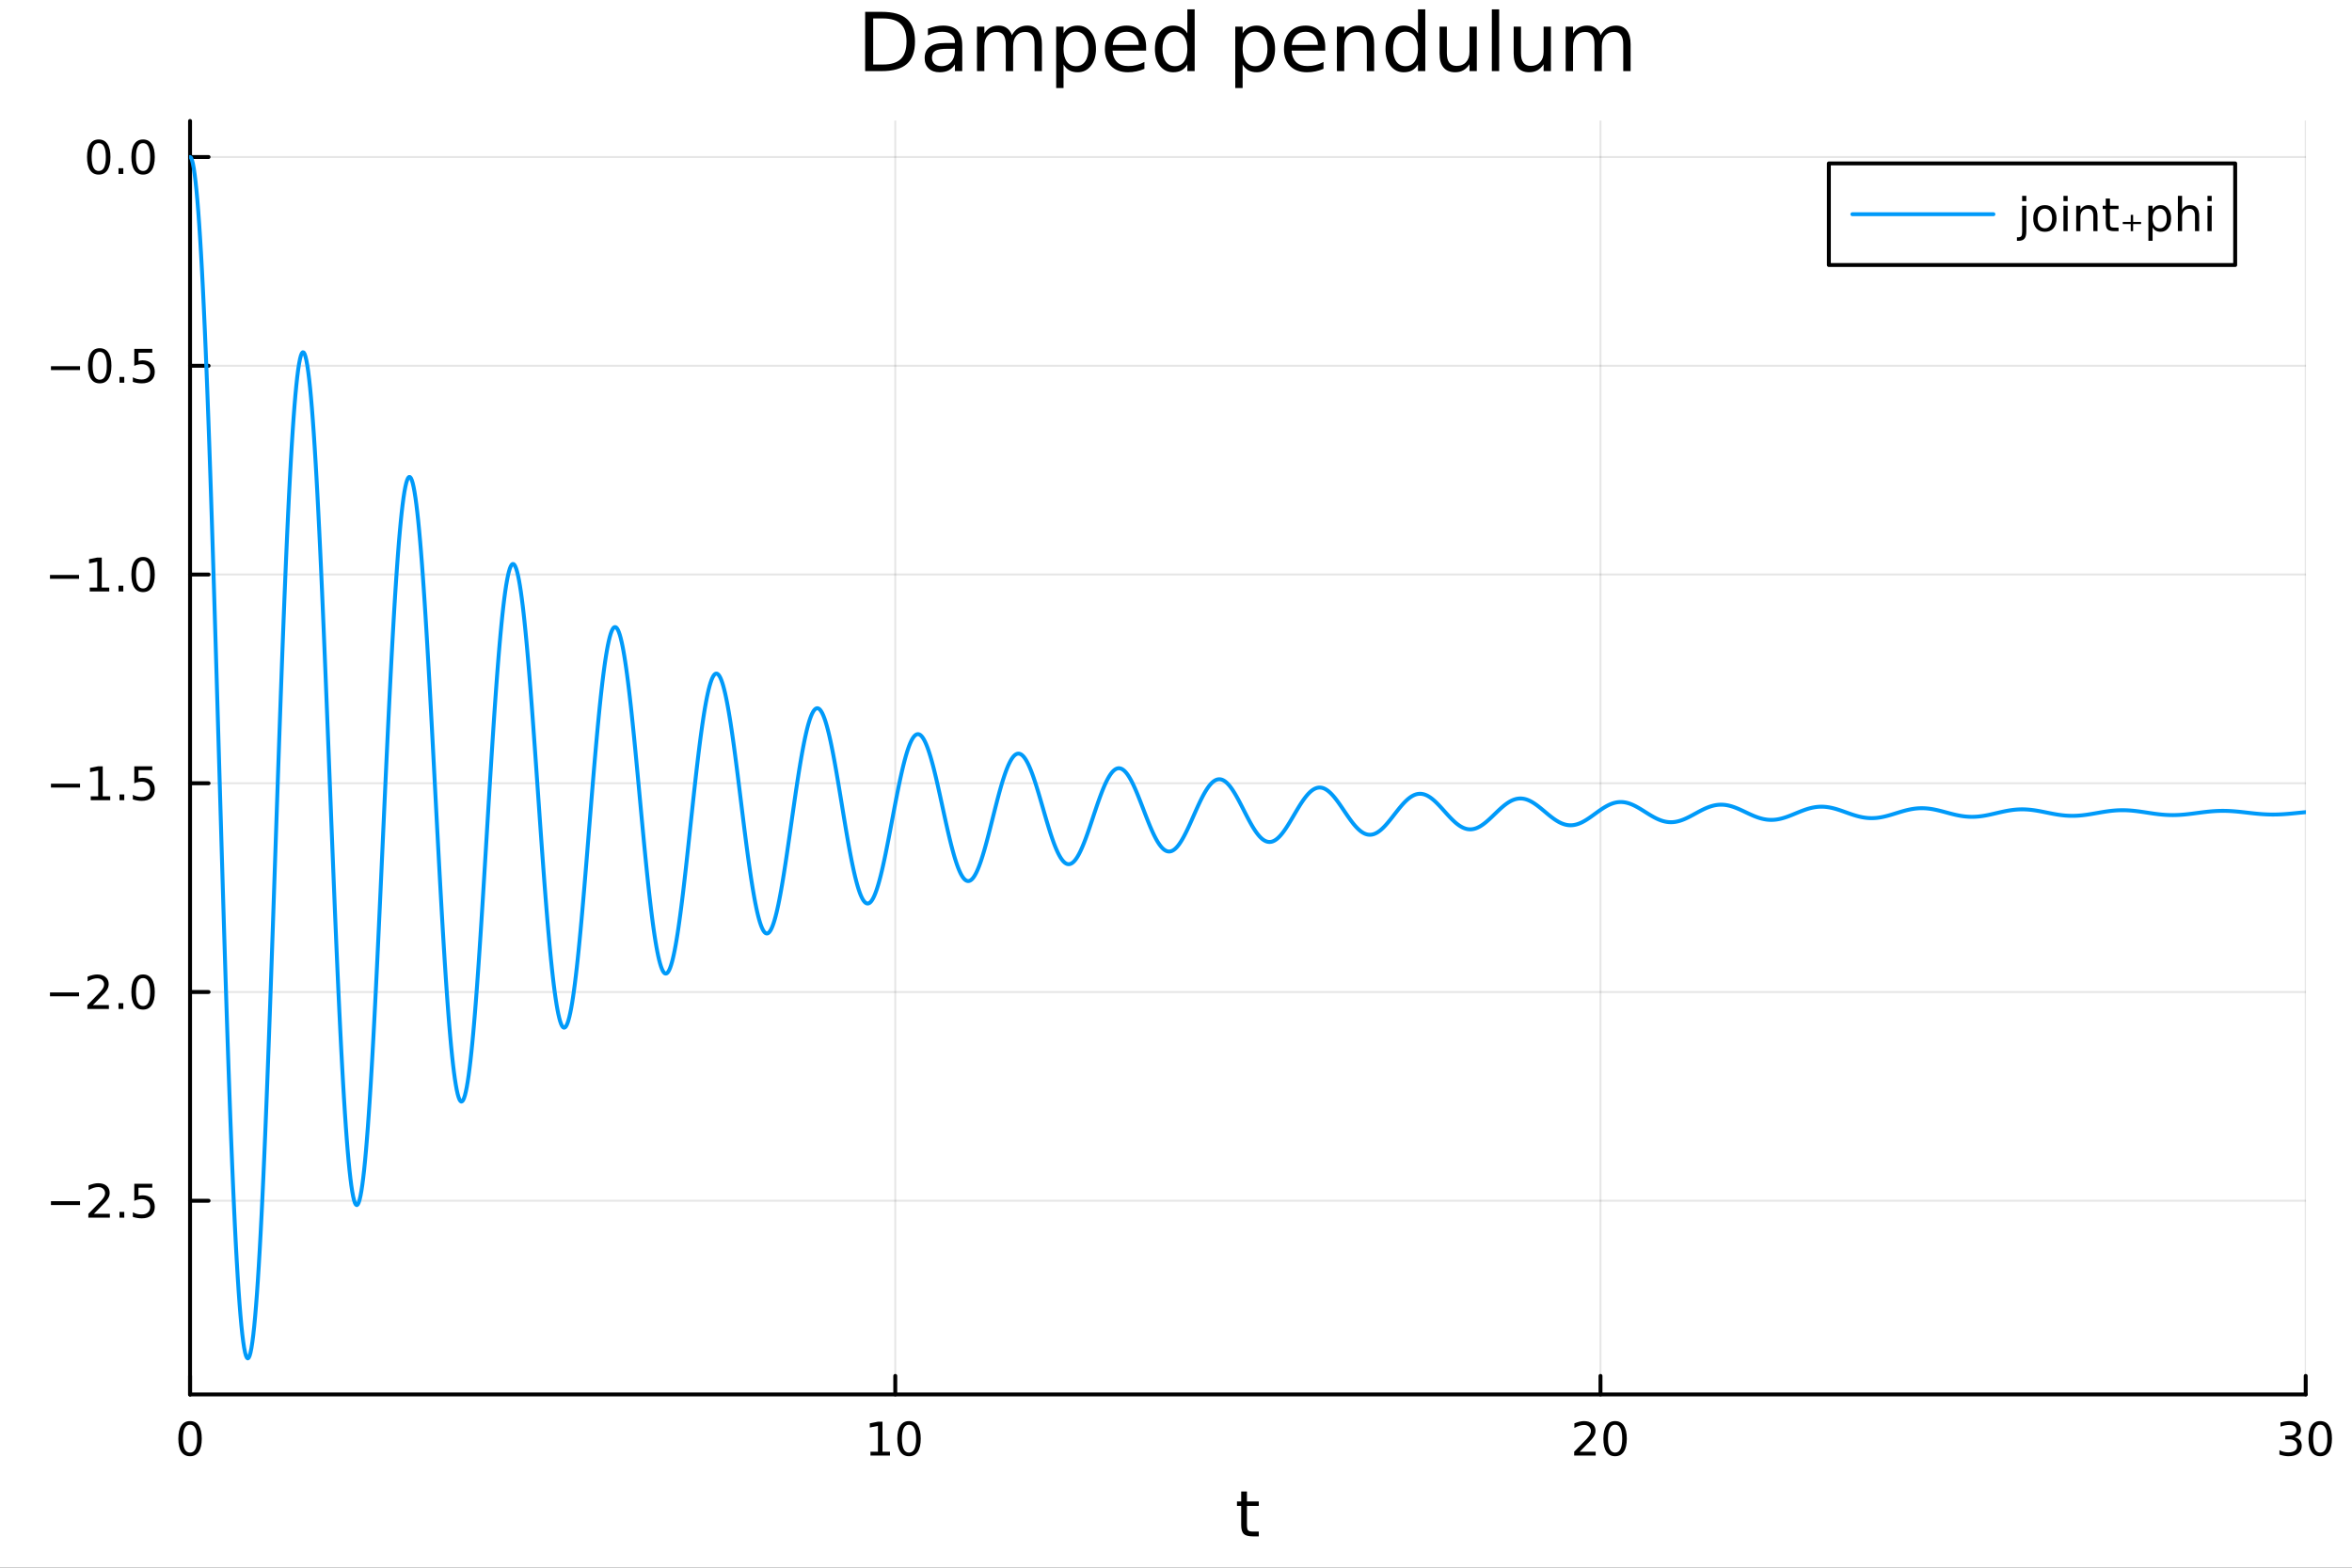 <?xml version="1.0" encoding="utf-8"?>
<svg xmlns="http://www.w3.org/2000/svg" xmlns:xlink="http://www.w3.org/1999/xlink" width="600" height="400" viewBox="0 0 2400 1600">
<rect x="0" y="0" width="2400" height="1600" fill="#333333" stroke="none"/>
<defs>
  <clipPath id="clip520">
    <rect x="0" y="0" width="2400" height="1600"/>
  </clipPath>
</defs>
<path clip-path="url(#clip520)" d="M0 1600 L2400 1600 L2400 0 L0 0  Z" fill="#ffffff" fill-rule="evenodd" fill-opacity="1"/>
<defs>
  <clipPath id="clip521">
    <rect x="480" y="0" width="1681" height="1600"/>
  </clipPath>
</defs>
<path clip-path="url(#clip520)" d="M193.936 1423.18 L2352.76 1423.18 L2352.76 123.472 L193.936 123.472  Z" fill="#ffffff" fill-rule="evenodd" fill-opacity="1"/>
<defs>
  <clipPath id="clip522">
    <rect x="193" y="123" width="2160" height="1301"/>
  </clipPath>
</defs>
<polyline clip-path="url(#clip522)" style="stroke:#000000; stroke-linecap:round; stroke-linejoin:round; stroke-width:2; stroke-opacity:0.1; fill:none" points="193.936,1423.18 193.936,123.472 "/>
<polyline clip-path="url(#clip522)" style="stroke:#000000; stroke-linecap:round; stroke-linejoin:round; stroke-width:2; stroke-opacity:0.1; fill:none" points="913.543,1423.18 913.543,123.472 "/>
<polyline clip-path="url(#clip522)" style="stroke:#000000; stroke-linecap:round; stroke-linejoin:round; stroke-width:2; stroke-opacity:0.1; fill:none" points="1633.15,1423.18 1633.15,123.472 "/>
<polyline clip-path="url(#clip522)" style="stroke:#000000; stroke-linecap:round; stroke-linejoin:round; stroke-width:2; stroke-opacity:0.1; fill:none" points="2352.76,1423.18 2352.76,123.472 "/>
<polyline clip-path="url(#clip520)" style="stroke:#000000; stroke-linecap:round; stroke-linejoin:round; stroke-width:4; stroke-opacity:1; fill:none" points="193.936,1423.18 2352.76,1423.18 "/>
<polyline clip-path="url(#clip520)" style="stroke:#000000; stroke-linecap:round; stroke-linejoin:round; stroke-width:4; stroke-opacity:1; fill:none" points="193.936,1423.18 193.936,1404.28 "/>
<polyline clip-path="url(#clip520)" style="stroke:#000000; stroke-linecap:round; stroke-linejoin:round; stroke-width:4; stroke-opacity:1; fill:none" points="913.543,1423.18 913.543,1404.28 "/>
<polyline clip-path="url(#clip520)" style="stroke:#000000; stroke-linecap:round; stroke-linejoin:round; stroke-width:4; stroke-opacity:1; fill:none" points="1633.15,1423.18 1633.15,1404.28 "/>
<polyline clip-path="url(#clip520)" style="stroke:#000000; stroke-linecap:round; stroke-linejoin:round; stroke-width:4; stroke-opacity:1; fill:none" points="2352.76,1423.18 2352.76,1404.28 "/>
<path clip-path="url(#clip520)" d="M193.936 1454.1 Q190.325 1454.1 188.496 1457.66 Q186.691 1461.2 186.691 1468.33 Q186.691 1475.44 188.496 1479.01 Q190.325 1482.55 193.936 1482.55 Q197.57 1482.55 199.376 1479.01 Q201.204 1475.44 201.204 1468.33 Q201.204 1461.2 199.376 1457.66 Q197.57 1454.1 193.936 1454.1 M193.936 1450.39 Q199.746 1450.39 202.802 1455 Q205.88 1459.58 205.88 1468.33 Q205.88 1477.06 202.802 1481.67 Q199.746 1486.25 193.936 1486.25 Q188.126 1486.25 185.047 1481.67 Q181.992 1477.06 181.992 1468.33 Q181.992 1459.58 185.047 1455 Q188.126 1450.39 193.936 1450.39 Z" fill="#000000" fill-rule="nonzero" fill-opacity="1" /><path clip-path="url(#clip520)" d="M888.23 1481.64 L895.869 1481.64 L895.869 1455.28 L887.559 1456.95 L887.559 1452.69 L895.823 1451.02 L900.499 1451.02 L900.499 1481.64 L908.138 1481.64 L908.138 1485.58 L888.23 1485.58 L888.23 1481.64 Z" fill="#000000" fill-rule="nonzero" fill-opacity="1" /><path clip-path="url(#clip520)" d="M927.582 1454.1 Q923.971 1454.1 922.142 1457.66 Q920.337 1461.2 920.337 1468.33 Q920.337 1475.44 922.142 1479.01 Q923.971 1482.55 927.582 1482.55 Q931.216 1482.55 933.022 1479.01 Q934.85 1475.44 934.85 1468.33 Q934.85 1461.2 933.022 1457.66 Q931.216 1454.1 927.582 1454.1 M927.582 1450.39 Q933.392 1450.39 936.448 1455 Q939.526 1459.58 939.526 1468.33 Q939.526 1477.06 936.448 1481.67 Q933.392 1486.25 927.582 1486.25 Q921.772 1486.25 918.693 1481.67 Q915.638 1477.06 915.638 1468.33 Q915.638 1459.58 918.693 1455 Q921.772 1450.39 927.582 1450.39 Z" fill="#000000" fill-rule="nonzero" fill-opacity="1" /><path clip-path="url(#clip520)" d="M1611.92 1481.64 L1628.24 1481.64 L1628.24 1485.58 L1606.3 1485.58 L1606.3 1481.64 Q1608.96 1478.89 1613.54 1474.26 Q1618.15 1469.61 1619.33 1468.27 Q1621.58 1465.74 1622.45 1464.01 Q1623.36 1462.25 1623.36 1460.56 Q1623.36 1457.8 1621.41 1456.07 Q1619.49 1454.33 1616.39 1454.33 Q1614.19 1454.33 1611.74 1455.09 Q1609.31 1455.86 1606.53 1457.41 L1606.53 1452.69 Q1609.35 1451.55 1611.81 1450.97 Q1614.26 1450.39 1616.3 1450.39 Q1621.67 1450.39 1624.86 1453.08 Q1628.06 1455.77 1628.06 1460.26 Q1628.06 1462.39 1627.25 1464.31 Q1626.46 1466.2 1624.35 1468.8 Q1623.77 1469.47 1620.67 1472.69 Q1617.57 1475.88 1611.92 1481.64 Z" fill="#000000" fill-rule="nonzero" fill-opacity="1" /><path clip-path="url(#clip520)" d="M1648.06 1454.1 Q1644.45 1454.1 1642.62 1457.66 Q1640.81 1461.2 1640.81 1468.33 Q1640.81 1475.44 1642.62 1479.01 Q1644.45 1482.55 1648.06 1482.55 Q1651.69 1482.55 1653.5 1479.01 Q1655.33 1475.44 1655.33 1468.33 Q1655.33 1461.2 1653.5 1457.66 Q1651.69 1454.1 1648.06 1454.1 M1648.06 1450.39 Q1653.87 1450.39 1656.92 1455 Q1660 1459.58 1660 1468.33 Q1660 1477.06 1656.92 1481.67 Q1653.87 1486.25 1648.06 1486.25 Q1642.25 1486.25 1639.17 1481.67 Q1636.11 1477.06 1636.11 1468.33 Q1636.11 1459.58 1639.17 1455 Q1642.25 1450.39 1648.06 1450.39 Z" fill="#000000" fill-rule="nonzero" fill-opacity="1" /><path clip-path="url(#clip520)" d="M2341.6 1466.95 Q2344.96 1467.66 2346.83 1469.93 Q2348.73 1472.2 2348.73 1475.53 Q2348.73 1480.65 2345.21 1483.45 Q2341.69 1486.25 2335.21 1486.25 Q2333.03 1486.25 2330.72 1485.81 Q2328.43 1485.39 2325.97 1484.54 L2325.97 1480.02 Q2327.92 1481.16 2330.23 1481.74 Q2332.55 1482.32 2335.07 1482.32 Q2339.47 1482.32 2341.76 1480.58 Q2344.08 1478.84 2344.08 1475.53 Q2344.08 1472.48 2341.92 1470.77 Q2339.79 1469.03 2335.97 1469.03 L2331.95 1469.03 L2331.95 1465.19 L2336.16 1465.19 Q2339.61 1465.19 2341.44 1463.82 Q2343.27 1462.43 2343.27 1459.84 Q2343.27 1457.18 2341.37 1455.77 Q2339.49 1454.33 2335.97 1454.33 Q2334.05 1454.33 2331.85 1454.75 Q2329.65 1455.16 2327.02 1456.04 L2327.02 1451.88 Q2329.68 1451.14 2331.99 1450.77 Q2334.33 1450.39 2336.39 1450.39 Q2341.71 1450.39 2344.82 1452.83 Q2347.92 1455.23 2347.92 1459.35 Q2347.92 1462.22 2346.27 1464.21 Q2344.63 1466.18 2341.6 1466.95 Z" fill="#000000" fill-rule="nonzero" fill-opacity="1" /><path clip-path="url(#clip520)" d="M2367.59 1454.1 Q2363.98 1454.1 2362.15 1457.66 Q2360.35 1461.2 2360.35 1468.33 Q2360.35 1475.44 2362.15 1479.01 Q2363.98 1482.55 2367.59 1482.55 Q2371.23 1482.55 2373.03 1479.01 Q2374.86 1475.44 2374.86 1468.33 Q2374.86 1461.2 2373.03 1457.66 Q2371.23 1454.1 2367.59 1454.1 M2367.59 1450.39 Q2373.4 1450.39 2376.46 1455 Q2379.54 1459.58 2379.54 1468.33 Q2379.54 1477.06 2376.46 1481.67 Q2373.4 1486.25 2367.59 1486.25 Q2361.78 1486.25 2358.7 1481.67 Q2355.65 1477.06 2355.65 1468.33 Q2355.65 1459.58 2358.7 1455 Q2361.78 1450.39 2367.59 1450.39 Z" fill="#000000" fill-rule="nonzero" fill-opacity="1" /><path clip-path="url(#clip520)" d="M1272.41 1522.27 L1272.41 1532.4 L1284.47 1532.4 L1284.47 1536.95 L1272.41 1536.95 L1272.41 1556.3 Q1272.41 1560.66 1273.58 1561.9 Q1274.79 1563.14 1278.45 1563.14 L1284.47 1563.14 L1284.47 1568.04 L1278.45 1568.04 Q1271.67 1568.04 1269.1 1565.53 Q1266.52 1562.98 1266.52 1556.3 L1266.52 1536.95 L1262.22 1536.95 L1262.22 1532.4 L1266.52 1532.4 L1266.52 1522.27 L1272.41 1522.27 Z" fill="#000000" fill-rule="nonzero" fill-opacity="1" /><polyline clip-path="url(#clip522)" style="stroke:#000000; stroke-linecap:round; stroke-linejoin:round; stroke-width:2; stroke-opacity:0.1; fill:none" points="193.936,1225.5 2352.76,1225.5 "/>
<polyline clip-path="url(#clip522)" style="stroke:#000000; stroke-linecap:round; stroke-linejoin:round; stroke-width:2; stroke-opacity:0.1; fill:none" points="193.936,1012.45 2352.76,1012.45 "/>
<polyline clip-path="url(#clip522)" style="stroke:#000000; stroke-linecap:round; stroke-linejoin:round; stroke-width:2; stroke-opacity:0.1; fill:none" points="193.936,799.405 2352.76,799.405 "/>
<polyline clip-path="url(#clip522)" style="stroke:#000000; stroke-linecap:round; stroke-linejoin:round; stroke-width:2; stroke-opacity:0.1; fill:none" points="193.936,586.355 2352.76,586.355 "/>
<polyline clip-path="url(#clip522)" style="stroke:#000000; stroke-linecap:round; stroke-linejoin:round; stroke-width:2; stroke-opacity:0.1; fill:none" points="193.936,373.306 2352.76,373.306 "/>
<polyline clip-path="url(#clip522)" style="stroke:#000000; stroke-linecap:round; stroke-linejoin:round; stroke-width:2; stroke-opacity:0.1; fill:none" points="193.936,160.256 2352.76,160.256 "/>
<polyline clip-path="url(#clip520)" style="stroke:#000000; stroke-linecap:round; stroke-linejoin:round; stroke-width:4; stroke-opacity:1; fill:none" points="193.936,1423.18 193.936,123.472 "/>
<polyline clip-path="url(#clip520)" style="stroke:#000000; stroke-linecap:round; stroke-linejoin:round; stroke-width:4; stroke-opacity:1; fill:none" points="193.936,1225.5 212.834,1225.5 "/>
<polyline clip-path="url(#clip520)" style="stroke:#000000; stroke-linecap:round; stroke-linejoin:round; stroke-width:4; stroke-opacity:1; fill:none" points="193.936,1012.45 212.834,1012.45 "/>
<polyline clip-path="url(#clip520)" style="stroke:#000000; stroke-linecap:round; stroke-linejoin:round; stroke-width:4; stroke-opacity:1; fill:none" points="193.936,799.405 212.834,799.405 "/>
<polyline clip-path="url(#clip520)" style="stroke:#000000; stroke-linecap:round; stroke-linejoin:round; stroke-width:4; stroke-opacity:1; fill:none" points="193.936,586.355 212.834,586.355 "/>
<polyline clip-path="url(#clip520)" style="stroke:#000000; stroke-linecap:round; stroke-linejoin:round; stroke-width:4; stroke-opacity:1; fill:none" points="193.936,373.306 212.834,373.306 "/>
<polyline clip-path="url(#clip520)" style="stroke:#000000; stroke-linecap:round; stroke-linejoin:round; stroke-width:4; stroke-opacity:1; fill:none" points="193.936,160.256 212.834,160.256 "/>
<path clip-path="url(#clip520)" d="M51.987 1225.96 L81.663 1225.96 L81.663 1229.89 L51.987 1229.89 L51.987 1225.96 Z" fill="#000000" fill-rule="nonzero" fill-opacity="1" /><path clip-path="url(#clip520)" d="M95.784 1238.85 L112.103 1238.85 L112.103 1242.78 L90.159 1242.78 L90.159 1238.85 Q92.821 1236.09 97.404 1231.46 Q102.01 1226.81 103.191 1225.47 Q105.436 1222.95 106.316 1221.21 Q107.219 1219.45 107.219 1217.76 Q107.219 1215.01 105.274 1213.27 Q103.353 1211.53 100.251 1211.53 Q98.052 1211.53 95.598 1212.3 Q93.168 1213.06 90.39 1214.61 L90.39 1209.89 Q93.214 1208.76 95.668 1208.18 Q98.121 1207.6 100.159 1207.6 Q105.529 1207.6 108.723 1210.28 Q111.918 1212.97 111.918 1217.46 Q111.918 1219.59 111.108 1221.51 Q110.321 1223.41 108.214 1226 Q107.635 1226.67 104.534 1229.89 Q101.432 1233.09 95.784 1238.85 Z" fill="#000000" fill-rule="nonzero" fill-opacity="1" /><path clip-path="url(#clip520)" d="M121.918 1236.9 L126.802 1236.9 L126.802 1242.78 L121.918 1242.78 L121.918 1236.9 Z" fill="#000000" fill-rule="nonzero" fill-opacity="1" /><path clip-path="url(#clip520)" d="M137.033 1208.22 L155.39 1208.22 L155.39 1212.16 L141.316 1212.16 L141.316 1220.63 Q142.334 1220.28 143.353 1220.12 Q144.371 1219.94 145.39 1219.94 Q151.177 1219.94 154.556 1223.11 Q157.936 1226.28 157.936 1231.7 Q157.936 1237.27 154.464 1240.38 Q150.992 1243.46 144.672 1243.46 Q142.496 1243.46 140.228 1243.09 Q137.982 1242.71 135.575 1241.97 L135.575 1237.27 Q137.658 1238.41 139.881 1238.96 Q142.103 1239.52 144.58 1239.52 Q148.584 1239.52 150.922 1237.41 Q153.26 1235.31 153.26 1231.7 Q153.26 1228.09 150.922 1225.98 Q148.584 1223.87 144.58 1223.87 Q142.705 1223.87 140.83 1224.29 Q138.978 1224.71 137.033 1225.59 L137.033 1208.22 Z" fill="#000000" fill-rule="nonzero" fill-opacity="1" /><path clip-path="url(#clip520)" d="M50.992 1012.91 L80.668 1012.91 L80.668 1016.84 L50.992 1016.84 L50.992 1012.91 Z" fill="#000000" fill-rule="nonzero" fill-opacity="1" /><path clip-path="url(#clip520)" d="M94.788 1025.8 L111.108 1025.8 L111.108 1029.73 L89.163 1029.73 L89.163 1025.8 Q91.825 1023.04 96.409 1018.42 Q101.015 1013.76 102.196 1012.42 Q104.441 1009.9 105.321 1008.16 Q106.223 1006.4 106.223 1004.71 Q106.223 1001.96 104.279 1000.22 Q102.358 998.485 99.256 998.485 Q97.057 998.485 94.603 999.249 Q92.172 1000.01 89.395 1001.56 L89.395 996.841 Q92.219 995.707 94.672 995.128 Q97.126 994.55 99.163 994.55 Q104.534 994.55 107.728 997.235 Q110.922 999.92 110.922 1004.41 Q110.922 1006.54 110.112 1008.46 Q109.325 1010.36 107.219 1012.95 Q106.64 1013.62 103.538 1016.84 Q100.436 1020.04 94.788 1025.8 Z" fill="#000000" fill-rule="nonzero" fill-opacity="1" /><path clip-path="url(#clip520)" d="M120.922 1023.85 L125.807 1023.85 L125.807 1029.73 L120.922 1029.73 L120.922 1023.85 Z" fill="#000000" fill-rule="nonzero" fill-opacity="1" /><path clip-path="url(#clip520)" d="M145.992 998.253 Q142.381 998.253 140.552 1001.82 Q138.746 1005.36 138.746 1012.49 Q138.746 1019.6 140.552 1023.16 Q142.381 1026.7 145.992 1026.7 Q149.626 1026.7 151.431 1023.16 Q153.26 1019.6 153.26 1012.49 Q153.26 1005.36 151.431 1001.82 Q149.626 998.253 145.992 998.253 M145.992 994.55 Q151.802 994.55 154.857 999.156 Q157.936 1003.74 157.936 1012.49 Q157.936 1021.22 154.857 1025.82 Q151.802 1030.41 145.992 1030.41 Q140.181 1030.41 137.103 1025.82 Q134.047 1021.22 134.047 1012.49 Q134.047 1003.74 137.103 999.156 Q140.181 994.55 145.992 994.55 Z" fill="#000000" fill-rule="nonzero" fill-opacity="1" /><path clip-path="url(#clip520)" d="M51.987 799.856 L81.663 799.856 L81.663 803.792 L51.987 803.792 L51.987 799.856 Z" fill="#000000" fill-rule="nonzero" fill-opacity="1" /><path clip-path="url(#clip520)" d="M92.566 812.75 L100.205 812.75 L100.205 786.384 L91.895 788.051 L91.895 783.792 L100.159 782.125 L104.834 782.125 L104.834 812.75 L112.473 812.75 L112.473 816.685 L92.566 816.685 L92.566 812.75 Z" fill="#000000" fill-rule="nonzero" fill-opacity="1" /><path clip-path="url(#clip520)" d="M121.918 810.805 L126.802 810.805 L126.802 816.685 L121.918 816.685 L121.918 810.805 Z" fill="#000000" fill-rule="nonzero" fill-opacity="1" /><path clip-path="url(#clip520)" d="M137.033 782.125 L155.39 782.125 L155.39 786.06 L141.316 786.06 L141.316 794.532 Q142.334 794.185 143.353 794.023 Q144.371 793.838 145.39 793.838 Q151.177 793.838 154.556 797.009 Q157.936 800.18 157.936 805.597 Q157.936 811.176 154.464 814.278 Q150.992 817.356 144.672 817.356 Q142.496 817.356 140.228 816.986 Q137.982 816.616 135.575 815.875 L135.575 811.176 Q137.658 812.31 139.881 812.866 Q142.103 813.421 144.58 813.421 Q148.584 813.421 150.922 811.315 Q153.26 809.208 153.26 805.597 Q153.26 801.986 150.922 799.88 Q148.584 797.773 144.58 797.773 Q142.705 797.773 140.83 798.19 Q138.978 798.606 137.033 799.486 L137.033 782.125 Z" fill="#000000" fill-rule="nonzero" fill-opacity="1" /><path clip-path="url(#clip520)" d="M50.992 586.807 L80.668 586.807 L80.668 590.742 L50.992 590.742 L50.992 586.807 Z" fill="#000000" fill-rule="nonzero" fill-opacity="1" /><path clip-path="url(#clip520)" d="M91.571 599.7 L99.21 599.7 L99.21 573.335 L90.899 575.001 L90.899 570.742 L99.163 569.075 L103.839 569.075 L103.839 599.7 L111.478 599.7 L111.478 603.635 L91.571 603.635 L91.571 599.7 Z" fill="#000000" fill-rule="nonzero" fill-opacity="1" /><path clip-path="url(#clip520)" d="M120.922 597.756 L125.807 597.756 L125.807 603.635 L120.922 603.635 L120.922 597.756 Z" fill="#000000" fill-rule="nonzero" fill-opacity="1" /><path clip-path="url(#clip520)" d="M145.992 572.154 Q142.381 572.154 140.552 575.719 Q138.746 579.261 138.746 586.39 Q138.746 593.497 140.552 597.061 Q142.381 600.603 145.992 600.603 Q149.626 600.603 151.431 597.061 Q153.26 593.497 153.26 586.39 Q153.26 579.261 151.431 575.719 Q149.626 572.154 145.992 572.154 M145.992 568.45 Q151.802 568.45 154.857 573.057 Q157.936 577.64 157.936 586.39 Q157.936 595.117 154.857 599.723 Q151.802 604.307 145.992 604.307 Q140.181 604.307 137.103 599.723 Q134.047 595.117 134.047 586.39 Q134.047 577.64 137.103 573.057 Q140.181 568.45 145.992 568.45 Z" fill="#000000" fill-rule="nonzero" fill-opacity="1" /><path clip-path="url(#clip520)" d="M51.987 373.757 L81.663 373.757 L81.663 377.692 L51.987 377.692 L51.987 373.757 Z" fill="#000000" fill-rule="nonzero" fill-opacity="1" /><path clip-path="url(#clip520)" d="M101.756 359.105 Q98.145 359.105 96.316 362.669 Q94.51 366.211 94.51 373.341 Q94.51 380.447 96.316 384.012 Q98.145 387.553 101.756 387.553 Q105.39 387.553 107.196 384.012 Q109.024 380.447 109.024 373.341 Q109.024 366.211 107.196 362.669 Q105.39 359.105 101.756 359.105 M101.756 355.401 Q107.566 355.401 110.621 360.007 Q113.7 364.591 113.7 373.341 Q113.7 382.067 110.621 386.674 Q107.566 391.257 101.756 391.257 Q95.946 391.257 92.867 386.674 Q89.811 382.067 89.811 373.341 Q89.811 364.591 92.867 360.007 Q95.946 355.401 101.756 355.401 Z" fill="#000000" fill-rule="nonzero" fill-opacity="1" /><path clip-path="url(#clip520)" d="M121.918 384.706 L126.802 384.706 L126.802 390.586 L121.918 390.586 L121.918 384.706 Z" fill="#000000" fill-rule="nonzero" fill-opacity="1" /><path clip-path="url(#clip520)" d="M137.033 356.026 L155.39 356.026 L155.39 359.961 L141.316 359.961 L141.316 368.433 Q142.334 368.086 143.353 367.924 Q144.371 367.739 145.39 367.739 Q151.177 367.739 154.556 370.91 Q157.936 374.081 157.936 379.498 Q157.936 385.077 154.464 388.178 Q150.992 391.257 144.672 391.257 Q142.496 391.257 140.228 390.887 Q137.982 390.516 135.575 389.776 L135.575 385.077 Q137.658 386.211 139.881 386.766 Q142.103 387.322 144.58 387.322 Q148.584 387.322 150.922 385.216 Q153.26 383.109 153.26 379.498 Q153.26 375.887 150.922 373.78 Q148.584 371.674 144.58 371.674 Q142.705 371.674 140.83 372.091 Q138.978 372.507 137.033 373.387 L137.033 356.026 Z" fill="#000000" fill-rule="nonzero" fill-opacity="1" /><path clip-path="url(#clip520)" d="M100.76 146.055 Q97.149 146.055 95.321 149.62 Q93.515 153.161 93.515 160.291 Q93.515 167.397 95.321 170.962 Q97.149 174.504 100.76 174.504 Q104.395 174.504 106.2 170.962 Q108.029 167.397 108.029 160.291 Q108.029 153.161 106.2 149.62 Q104.395 146.055 100.76 146.055 M100.76 142.351 Q106.571 142.351 109.626 146.958 Q112.705 151.541 112.705 160.291 Q112.705 169.018 109.626 173.624 Q106.571 178.208 100.76 178.208 Q94.95 178.208 91.871 173.624 Q88.816 169.018 88.816 160.291 Q88.816 151.541 91.871 146.958 Q94.95 142.351 100.76 142.351 Z" fill="#000000" fill-rule="nonzero" fill-opacity="1" /><path clip-path="url(#clip520)" d="M120.922 171.657 L125.807 171.657 L125.807 177.536 L120.922 177.536 L120.922 171.657 Z" fill="#000000" fill-rule="nonzero" fill-opacity="1" /><path clip-path="url(#clip520)" d="M145.992 146.055 Q142.381 146.055 140.552 149.62 Q138.746 153.161 138.746 160.291 Q138.746 167.397 140.552 170.962 Q142.381 174.504 145.992 174.504 Q149.626 174.504 151.431 170.962 Q153.26 167.397 153.26 160.291 Q153.26 153.161 151.431 149.62 Q149.626 146.055 145.992 146.055 M145.992 142.351 Q151.802 142.351 154.857 146.958 Q157.936 151.541 157.936 160.291 Q157.936 169.018 154.857 173.624 Q151.802 178.208 145.992 178.208 Q140.181 178.208 137.103 173.624 Q134.047 169.018 134.047 160.291 Q134.047 151.541 137.103 146.958 Q140.181 142.351 145.992 142.351 Z" fill="#000000" fill-rule="nonzero" fill-opacity="1" /><path clip-path="url(#clip520)" d="M891.001 18.82 L891.001 65.852 L900.886 65.852 Q913.403 65.852 919.196 60.18 Q925.029 54.509 925.029 42.275 Q925.029 30.122 919.196 24.492 Q913.403 18.82 900.886 18.82 L891.001 18.82 M882.819 12.096 L899.63 12.096 Q917.211 12.096 925.434 19.428 Q933.657 26.72 933.657 42.275 Q933.657 57.912 925.394 65.244 Q917.13 72.576 899.63 72.576 L882.819 72.576 L882.819 12.096 Z" fill="#000000" fill-rule="nonzero" fill-opacity="1" /><path clip-path="url(#clip520)" d="M966.996 49.769 Q957.963 49.769 954.479 51.835 Q950.995 53.901 950.995 58.884 Q950.995 62.854 953.588 65.203 Q956.221 67.512 960.717 67.512 Q966.915 67.512 970.642 63.137 Q974.409 58.722 974.409 51.43 L974.409 49.769 L966.996 49.769 M981.863 46.691 L981.863 72.576 L974.409 72.576 L974.409 65.689 Q971.857 69.821 968.05 71.806 Q964.242 73.751 958.732 73.751 Q951.765 73.751 947.633 69.862 Q943.542 65.933 943.542 59.37 Q943.542 51.714 948.646 47.825 Q953.79 43.936 963.958 43.936 L974.409 43.936 L974.409 43.207 Q974.409 38.062 971.007 35.267 Q967.644 32.431 961.528 32.431 Q957.639 32.431 953.952 33.363 Q950.266 34.295 946.863 36.158 L946.863 29.272 Q950.955 27.692 954.803 26.922 Q958.651 26.112 962.297 26.112 Q972.141 26.112 977.002 31.216 Q981.863 36.32 981.863 46.691 Z" fill="#000000" fill-rule="nonzero" fill-opacity="1" /><path clip-path="url(#clip520)" d="M1032.54 35.915 Q1035.34 30.892 1039.22 28.502 Q1043.11 26.112 1048.38 26.112 Q1055.47 26.112 1059.32 31.095 Q1063.16 36.037 1063.16 45.192 L1063.16 72.576 L1055.67 72.576 L1055.67 45.435 Q1055.67 38.913 1053.36 35.753 Q1051.05 32.594 1046.31 32.594 Q1040.52 32.594 1037.16 36.442 Q1033.8 40.29 1033.8 46.934 L1033.8 72.576 L1026.3 72.576 L1026.3 45.435 Q1026.3 38.873 1023.99 35.753 Q1021.68 32.594 1016.86 32.594 Q1011.15 32.594 1007.79 36.482 Q1004.43 40.331 1004.43 46.934 L1004.43 72.576 L996.933 72.576 L996.933 27.206 L1004.43 27.206 L1004.43 34.254 Q1006.98 30.082 1010.54 28.097 Q1014.11 26.112 1019.01 26.112 Q1023.95 26.112 1027.4 28.624 Q1030.88 31.135 1032.54 35.915 Z" fill="#000000" fill-rule="nonzero" fill-opacity="1" /><path clip-path="url(#clip520)" d="M1085.24 65.77 L1085.24 89.833 L1077.75 89.833 L1077.75 27.206 L1085.24 27.206 L1085.24 34.092 Q1087.59 30.041 1091.16 28.097 Q1094.76 26.112 1099.74 26.112 Q1108.01 26.112 1113.15 32.675 Q1118.34 39.237 1118.34 49.931 Q1118.34 60.626 1113.15 67.188 Q1108.01 73.751 1099.74 73.751 Q1094.76 73.751 1091.16 71.806 Q1087.59 69.821 1085.24 65.77 M1110.6 49.931 Q1110.6 41.708 1107.2 37.05 Q1103.84 32.35 1097.92 32.35 Q1092.01 32.35 1088.6 37.05 Q1085.24 41.708 1085.24 49.931 Q1085.24 58.155 1088.6 62.854 Q1092.01 67.512 1097.92 67.512 Q1103.84 67.512 1107.2 62.854 Q1110.6 58.155 1110.6 49.931 Z" fill="#000000" fill-rule="nonzero" fill-opacity="1" /><path clip-path="url(#clip520)" d="M1169.5 48.028 L1169.5 51.673 L1135.23 51.673 Q1135.72 59.37 1139.85 63.421 Q1144.02 67.431 1151.43 67.431 Q1155.73 67.431 1159.74 66.378 Q1163.79 65.325 1167.76 63.218 L1167.76 70.267 Q1163.75 71.968 1159.54 72.86 Q1155.32 73.751 1150.99 73.751 Q1140.13 73.751 1133.77 67.431 Q1127.45 61.112 1127.45 50.337 Q1127.45 39.197 1133.45 32.675 Q1139.48 26.112 1149.69 26.112 Q1158.85 26.112 1164.15 32.026 Q1169.5 37.9 1169.5 48.028 M1162.05 45.84 Q1161.97 39.723 1158.6 36.077 Q1155.28 32.431 1149.77 32.431 Q1143.53 32.431 1139.77 35.956 Q1136.04 39.48 1135.47 45.88 L1162.05 45.84 Z" fill="#000000" fill-rule="nonzero" fill-opacity="1" /><path clip-path="url(#clip520)" d="M1211.59 34.092 L1211.59 9.544 L1219.04 9.544 L1219.04 72.576 L1211.59 72.576 L1211.59 65.77 Q1209.24 69.821 1205.64 71.806 Q1202.07 73.751 1197.05 73.751 Q1188.82 73.751 1183.64 67.188 Q1178.49 60.626 1178.49 49.931 Q1178.49 39.237 1183.64 32.675 Q1188.82 26.112 1197.05 26.112 Q1202.07 26.112 1205.64 28.097 Q1209.24 30.041 1211.59 34.092 M1186.19 49.931 Q1186.19 58.155 1189.55 62.854 Q1192.96 67.512 1198.87 67.512 Q1204.78 67.512 1208.19 62.854 Q1211.59 58.155 1211.59 49.931 Q1211.59 41.708 1208.19 37.05 Q1204.78 32.35 1198.87 32.35 Q1192.96 32.35 1189.55 37.05 Q1186.19 41.708 1186.19 49.931 Z" fill="#000000" fill-rule="nonzero" fill-opacity="1" /><path clip-path="url(#clip520)" d="M1267.98 65.77 L1267.98 89.833 L1260.48 89.833 L1260.48 27.206 L1267.98 27.206 L1267.98 34.092 Q1270.33 30.041 1273.89 28.097 Q1277.5 26.112 1282.48 26.112 Q1290.74 26.112 1295.89 32.675 Q1301.07 39.237 1301.07 49.931 Q1301.07 60.626 1295.89 67.188 Q1290.74 73.751 1282.48 73.751 Q1277.5 73.751 1273.89 71.806 Q1270.33 69.821 1267.98 65.77 M1293.34 49.931 Q1293.34 41.708 1289.93 37.05 Q1286.57 32.35 1280.66 32.35 Q1274.74 32.35 1271.34 37.05 Q1267.98 41.708 1267.98 49.931 Q1267.98 58.155 1271.34 62.854 Q1274.74 67.512 1280.66 67.512 Q1286.57 67.512 1289.93 62.854 Q1293.34 58.155 1293.34 49.931 Z" fill="#000000" fill-rule="nonzero" fill-opacity="1" /><path clip-path="url(#clip520)" d="M1352.24 48.028 L1352.24 51.673 L1317.97 51.673 Q1318.45 59.37 1322.58 63.421 Q1326.76 67.431 1334.17 67.431 Q1338.46 67.431 1342.47 66.378 Q1346.53 65.325 1350.5 63.218 L1350.5 70.267 Q1346.49 71.968 1342.27 72.86 Q1338.06 73.751 1333.72 73.751 Q1322.87 73.751 1316.51 67.431 Q1310.19 61.112 1310.19 50.337 Q1310.19 39.197 1316.18 32.675 Q1322.22 26.112 1332.43 26.112 Q1341.58 26.112 1346.89 32.026 Q1352.24 37.9 1352.24 48.028 M1344.78 45.84 Q1344.7 39.723 1341.34 36.077 Q1338.02 32.431 1332.51 32.431 Q1326.27 32.431 1322.5 35.956 Q1318.78 39.48 1318.21 45.88 L1344.78 45.84 Z" fill="#000000" fill-rule="nonzero" fill-opacity="1" /><path clip-path="url(#clip520)" d="M1402.18 45.192 L1402.18 72.576 L1394.73 72.576 L1394.73 45.435 Q1394.73 38.994 1392.22 35.794 Q1389.71 32.594 1384.69 32.594 Q1378.65 32.594 1375.17 36.442 Q1371.68 40.29 1371.68 46.934 L1371.68 72.576 L1364.19 72.576 L1364.19 27.206 L1371.68 27.206 L1371.68 34.254 Q1374.36 30.163 1377.96 28.138 Q1381.61 26.112 1386.35 26.112 Q1394.16 26.112 1398.17 30.973 Q1402.18 35.794 1402.18 45.192 Z" fill="#000000" fill-rule="nonzero" fill-opacity="1" /><path clip-path="url(#clip520)" d="M1446.91 34.092 L1446.91 9.544 L1454.36 9.544 L1454.36 72.576 L1446.91 72.576 L1446.91 65.77 Q1444.56 69.821 1440.95 71.806 Q1437.39 73.751 1432.36 73.751 Q1424.14 73.751 1418.96 67.188 Q1413.81 60.626 1413.81 49.931 Q1413.81 39.237 1418.96 32.675 Q1424.14 26.112 1432.36 26.112 Q1437.39 26.112 1440.95 28.097 Q1444.56 30.041 1446.91 34.092 M1421.51 49.931 Q1421.51 58.155 1424.87 62.854 Q1428.27 67.512 1434.19 67.512 Q1440.1 67.512 1443.5 62.854 Q1446.91 58.155 1446.91 49.931 Q1446.91 41.708 1443.5 37.05 Q1440.1 32.35 1434.19 32.35 Q1428.27 32.35 1424.87 37.05 Q1421.51 41.708 1421.51 49.931 Z" fill="#000000" fill-rule="nonzero" fill-opacity="1" /><path clip-path="url(#clip520)" d="M1468.94 54.671 L1468.94 27.206 L1476.4 27.206 L1476.4 54.387 Q1476.4 60.828 1478.91 64.069 Q1481.42 67.269 1486.44 67.269 Q1492.48 67.269 1495.96 63.421 Q1499.49 59.573 1499.49 52.929 L1499.49 27.206 L1506.94 27.206 L1506.94 72.576 L1499.49 72.576 L1499.49 65.608 Q1496.77 69.74 1493.17 71.766 Q1489.6 73.751 1484.86 73.751 Q1477.05 73.751 1472.99 68.89 Q1468.94 64.029 1468.94 54.671 M1487.7 26.112 L1487.7 26.112 Z" fill="#000000" fill-rule="nonzero" fill-opacity="1" /><path clip-path="url(#clip520)" d="M1522.29 9.544 L1529.75 9.544 L1529.75 72.576 L1522.29 72.576 L1522.29 9.544 Z" fill="#000000" fill-rule="nonzero" fill-opacity="1" /><path clip-path="url(#clip520)" d="M1544.57 54.671 L1544.57 27.206 L1552.03 27.206 L1552.03 54.387 Q1552.03 60.828 1554.54 64.069 Q1557.05 67.269 1562.07 67.269 Q1568.11 67.269 1571.59 63.421 Q1575.12 59.573 1575.12 52.929 L1575.12 27.206 L1582.57 27.206 L1582.57 72.576 L1575.12 72.576 L1575.12 65.608 Q1572.4 69.74 1568.8 71.766 Q1565.23 73.751 1560.49 73.751 Q1552.68 73.751 1548.63 68.89 Q1544.57 64.029 1544.57 54.671 M1563.33 26.112 L1563.33 26.112 Z" fill="#000000" fill-rule="nonzero" fill-opacity="1" /><path clip-path="url(#clip520)" d="M1633.25 35.915 Q1636.04 30.892 1639.93 28.502 Q1643.82 26.112 1649.09 26.112 Q1656.18 26.112 1660.03 31.095 Q1663.87 36.037 1663.87 45.192 L1663.87 72.576 L1656.38 72.576 L1656.38 45.435 Q1656.38 38.913 1654.07 35.753 Q1651.76 32.594 1647.02 32.594 Q1641.23 32.594 1637.87 36.442 Q1634.5 40.29 1634.5 46.934 L1634.5 72.576 L1627.01 72.576 L1627.01 45.435 Q1627.01 38.873 1624.7 35.753 Q1622.39 32.594 1617.57 32.594 Q1611.86 32.594 1608.5 36.482 Q1605.14 40.331 1605.14 46.934 L1605.14 72.576 L1597.64 72.576 L1597.64 27.206 L1605.14 27.206 L1605.14 34.254 Q1607.69 30.082 1611.25 28.097 Q1614.82 26.112 1619.72 26.112 Q1624.66 26.112 1628.1 28.624 Q1631.59 31.135 1633.25 35.915 Z" fill="#000000" fill-rule="nonzero" fill-opacity="1" /><polyline clip-path="url(#clip522)" style="stroke:#009af9; stroke-linecap:round; stroke-linejoin:round; stroke-width:4; stroke-opacity:1; fill:none" points="193.936,160.256 194.871,160.958 195.806,163.058 196.741,166.549 197.676,171.424 198.611,177.675 199.546,185.295 200.481,194.275 201.416,204.606 202.351,216.278 203.286,229.279 204.221,243.597 205.156,259.216 206.09,276.118 207.025,294.284 207.96,313.689 208.895,334.304 209.83,356.099 210.765,379.04 211.7,403.082 212.635,428.178 213.57,454.278 214.505,481.326 215.44,509.256 216.375,537.997 217.31,567.475 218.245,597.611 219.18,628.317 220.115,659.499 221.05,691.066 221.985,722.922 222.92,754.956 223.855,787.066 224.79,819.152 225.725,851.109 226.66,882.834 227.595,914.212 228.529,945.151 229.464,975.558 230.399,1005.34 231.334,1034.41 232.269,1062.68 233.204,1090.07 234.139,1116.51 235.074,1141.96 236.009,1166.32 236.944,1189.57 237.879,1211.64 238.814,1232.51 239.749,1252.15 240.684,1270.5 241.619,1287.55 242.554,1303.26 243.489,1317.66 244.424,1330.7 245.359,1342.39 246.294,1352.7 247.229,1361.64 248.164,1369.19 249.099,1375.37 250.034,1380.18 250.968,1383.62 251.903,1385.69 252.838,1386.4 253.773,1385.74 254.708,1383.74 255.643,1380.39 256.578,1375.72 257.513,1369.72 258.448,1362.42 259.383,1353.83 260.318,1343.97 261.253,1332.84 262.188,1320.46 263.123,1306.87 264.058,1292.09 264.993,1276.15 265.928,1259.09 266.863,1240.93 267.798,1221.7 268.733,1201.45 269.668,1180.23 270.603,1158.1 271.538,1135.11 272.473,1111.32 273.407,1086.79 274.342,1061.59 275.277,1035.79 276.212,1009.48 277.147,982.728 278.082,955.623 279.017,928.242 279.952,900.674 280.887,873.029 281.822,845.388 282.757,817.838 283.692,790.464 284.627,763.354 285.562,736.594 286.497,710.277 287.432,684.496 288.367,659.316 289.302,634.807 290.237,611.037 291.172,588.076 292.107,565.994 293.042,544.838 293.977,524.659 294.912,505.501 295.847,487.403 296.781,470.404 297.716,454.544 298.651,439.863 299.586,426.368 300.521,414.067 301.456,402.987 302.391,393.141 303.326,384.542 304.261,377.203 305.196,371.137 306.131,366.351 307.066,362.81 308.001,360.534 308.936,359.518 309.871,359.757 310.806,361.244 311.741,363.975 312.676,367.943 313.611,373.124 314.546,379.516 315.481,387.103 316.416,395.858 317.351,405.754 318.286,416.767 319.22,428.87 320.155,442.038 321.09,456.243 322.025,471.46 322.96,487.652 323.895,504.77 324.83,522.765 325.765,541.586 326.7,561.182 327.635,581.504 328.57,602.497 329.505,624.094 330.44,646.228 331.375,668.83 332.31,691.829 333.245,715.154 334.18,738.734 335.115,762.5 336.05,786.356 336.985,810.223 337.92,834.028 338.855,857.697 339.79,881.156 340.725,904.329 341.659,927.142 342.594,949.519 343.529,971.382 344.464,992.673 345.399,1013.33 346.334,1033.31 347.269,1052.53 348.204,1070.96 349.139,1088.53 350.074,1105.21 351.009,1120.96 351.944,1135.75 352.879,1149.54 353.814,1162.31 354.749,1174.03 355.684,1184.67 356.619,1194.2 357.554,1202.6 358.489,1209.91 359.424,1216.1 360.359,1221.15 361.294,1225.06 362.229,1227.84 363.164,1229.47 364.099,1229.95 365.033,1229.28 365.968,1227.5 366.903,1224.6 367.838,1220.59 368.773,1215.49 369.708,1209.32 370.643,1202.1 371.578,1193.84 372.513,1184.56 373.448,1174.29 374.383,1163.05 375.318,1150.88 376.253,1137.81 377.188,1123.89 378.123,1109.15 379.058,1093.64 379.993,1077.4 380.928,1060.46 381.863,1042.89 382.798,1024.73 383.733,1006.04 384.668,986.893 385.603,967.341 386.538,947.446 387.472,927.268 388.407,906.87 389.342,886.319 390.277,865.698 391.212,845.068 392.147,824.494 393.082,804.042 394.017,783.776 394.952,763.761 395.887,744.062 396.822,724.743 397.757,705.87 398.692,687.5 399.627,669.683 400.562,652.467 401.497,635.9 402.432,620.032 403.367,604.911 404.302,590.585 405.237,577.087 406.172,564.427 407.107,552.649 408.042,541.775 408.977,531.827 409.911,522.825 410.846,514.792 411.781,507.749 412.716,501.718 413.651,496.72 414.586,492.751 415.521,489.757 416.456,487.782 417.391,486.823 418.326,486.875 419.261,487.934 420.196,489.996 421.131,493.058 422.066,497.103 423.001,502.108 423.936,508.072 424.871,514.966 425.806,522.764 426.741,531.44 427.676,540.966 428.611,551.314 429.546,562.46 430.481,574.374 431.416,587.026 432.35,600.369 433.285,614.364 434.22,628.964 435.155,644.12 436.09,659.786 437.025,675.913 437.96,692.455 438.895,709.359 439.83,726.564 440.765,744.014 441.7,761.652 442.635,779.421 443.57,797.263 444.505,815.12 445.44,832.935 446.375,850.651 447.31,868.203 448.245,885.532 449.18,902.589 450.115,919.322 451.05,935.678 451.985,951.606 452.92,967.055 453.855,981.974 454.79,996.324 455.724,1010.07 456.659,1023.17 457.594,1035.58 458.529,1047.29 459.464,1058.26 460.399,1068.45 461.334,1077.84 462.269,1086.39 463.204,1094.09 464.139,1100.96 465.074,1106.96 466.009,1112.08 466.944,1116.32 467.879,1119.66 468.814,1122.11 469.749,1123.65 470.684,1124.29 471.619,1124 472.554,1122.84 473.489,1120.8 474.424,1117.88 475.359,1114.1 476.294,1109.48 477.229,1104.03 478.163,1097.77 479.098,1090.71 480.033,1082.88 480.968,1074.3 481.903,1065 482.838,1055.01 483.773,1044.37 484.708,1033.11 485.643,1021.26 486.578,1008.88 487.513,995.985 488.448,982.622 489.383,968.827 490.318,954.656 491.253,940.151 492.188,925.361 493.123,910.338 494.058,895.13 494.993,879.786 495.928,864.356 496.863,848.891 497.798,833.438 498.733,818.051 499.668,802.786 500.602,787.689 501.537,772.806 502.472,758.183 503.407,743.867 504.342,729.904 505.277,716.34 506.212,703.221 507.147,690.579 508.082,678.447 509.017,666.867 509.952,655.867 510.887,645.472 511.822,635.712 512.757,626.611 513.692,618.199 514.627,610.501 515.562,603.546 516.497,597.359 517.432,591.964 518.367,587.283 519.302,583.384 520.237,580.268 521.172,577.939 522.107,576.399 523.042,575.65 523.976,575.694 524.911,576.534 525.846,578.166 526.781,580.552 527.716,583.708 528.651,587.613 529.586,592.249 530.521,597.597 531.456,603.637 532.391,610.351 533.326,617.718 534.261,625.721 535.196,634.339 536.131,643.527 537.066,653.265 538.001,663.518 538.936,674.25 539.871,685.423 540.806,696.998 541.741,708.938 542.676,721.207 543.611,733.765 544.546,746.575 545.481,759.596 546.415,772.778 547.35,786.076 548.285,799.448 549.22,812.85 550.155,826.238 551.09,839.569 552.025,852.798 552.96,865.882 553.895,878.777 554.83,891.444 555.765,903.847 556.7,915.938 557.635,927.686 558.57,939.057 559.505,950.017 560.44,960.535 561.375,970.576 562.31,980.109 563.245,989.099 564.18,997.515 565.115,1005.33 566.05,1012.58 566.985,1019.2 567.92,1025.18 568.854,1030.52 569.789,1035.2 570.724,1039.21 571.659,1042.54 572.594,1045.18 573.529,1047.11 574.464,1048.34 575.399,1048.84 576.334,1048.69 577.269,1047.85 578.204,1046.32 579.139,1044.12 580.074,1041.25 581.009,1037.74 581.944,1033.6 582.879,1028.84 583.814,1023.46 584.749,1017.49 585.684,1010.94 586.619,1003.85 587.554,996.241 588.489,988.131 589.424,979.554 590.359,970.541 591.293,961.125 592.228,951.336 593.163,941.207 594.098,930.768 595.033,920.052 595.968,909.089 596.903,897.919 597.838,886.584 598.773,875.12 599.708,863.566 600.643,851.96 601.578,840.34 602.513,828.746 603.448,817.214 604.383,805.783 605.318,794.491 606.253,783.377 607.188,772.467 608.123,761.798 609.058,751.409 609.993,741.327 610.928,731.582 611.863,722.202 612.798,713.217 613.733,704.656 614.667,696.547 615.602,688.92 616.537,681.802 617.472,675.198 618.407,669.107 619.342,663.565 620.277,658.583 621.212,654.169 622.147,650.333 623.082,647.085 624.017,644.434 624.952,642.389 625.887,640.96 626.822,640.157 627.757,639.973 628.692,640.364 629.627,641.363 630.562,642.956 631.497,645.133 632.432,647.882 633.367,651.191 634.302,655.048 635.237,659.441 636.172,664.358 637.106,669.789 638.041,675.72 638.976,682.099 639.911,688.928 640.846,696.178 641.781,703.821 642.716,711.83 643.651,720.175 644.586,728.829 645.521,737.764 646.456,746.951 647.391,756.362 648.326,765.97 649.261,775.739 650.196,785.635 651.131,795.624 652.066,805.673 653.001,815.749 653.936,825.818 654.871,835.848 655.806,845.805 656.741,855.655 657.676,865.366 658.611,874.904 659.545,884.249 660.48,893.37 661.415,902.234 662.35,910.815 663.285,919.09 664.22,927.033 665.155,934.62 666.09,941.827 667.025,948.629 667.96,955.002 668.895,960.922 669.83,966.378 670.765,971.387 671.7,975.907 672.635,979.934 673.57,983.458 674.505,986.475 675.44,988.975 676.375,990.953 677.31,992.401 678.245,993.312 679.18,993.68 680.115,993.501 681.05,992.826 681.984,991.624 682.919,989.907 683.854,987.685 684.789,984.97 685.724,981.775 686.659,978.11 687.594,973.987 688.529,969.419 689.464,964.416 690.399,958.99 691.334,953.182 692.269,947 693.204,940.467 694.139,933.607 695.074,926.446 696.009,919.009 696.944,911.322 697.879,903.411 698.814,895.299 699.749,887.014 700.684,878.579 701.619,870.024 702.554,861.379 703.489,852.674 704.424,843.938 705.358,835.199 706.293,826.487 707.228,817.83 708.163,809.256 709.098,800.795 710.033,792.476 710.968,784.326 711.903,776.367 712.838,768.615 713.773,761.104 714.708,753.856 715.643,746.89 716.578,740.227 717.513,733.887 718.448,727.891 719.383,722.26 720.318,717.012 721.253,712.17 722.188,707.745 723.123,703.715 724.058,700.117 724.993,696.958 725.928,694.241 726.863,691.971 727.797,690.154 728.732,688.795 729.667,687.897 730.602,687.465 731.537,687.506 732.472,688.022 733.407,688.97 734.342,690.371 735.277,692.217 736.212,694.496 737.147,697.197 738.082,700.307 739.017,703.817 739.952,707.714 740.887,711.987 741.822,716.624 742.757,721.614 743.692,726.926 744.627,732.545 745.562,738.454 746.497,744.629 747.432,751.048 748.367,757.689 749.302,764.528 750.236,771.542 751.171,778.71 752.106,786.007 753.041,793.411 753.976,800.899 754.911,808.444 755.846,816.02 756.781,823.602 757.716,831.165 758.651,838.684 759.586,846.135 760.521,853.492 761.456,860.731 762.391,867.828 763.326,874.756 764.261,881.498 765.196,888.046 766.131,894.367 767.066,900.442 768.001,906.257 768.936,911.794 769.871,917.036 770.806,921.967 771.741,926.57 772.676,930.827 773.61,934.723 774.545,938.242 775.48,941.413 776.415,944.201 777.35,946.6 778.285,948.609 779.22,950.225 780.155,951.445 781.09,952.266 782.025,952.685 782.96,952.699 783.895,952.306 784.83,951.503 785.765,950.321 786.7,948.754 787.635,946.805 788.57,944.487 789.505,941.811 790.44,938.786 791.375,935.426 792.31,931.74 793.245,927.741 794.18,923.439 795.115,918.845 796.049,913.983 796.984,908.873 797.919,903.528 798.854,897.968 799.789,892.213 800.724,886.285 801.659,880.204 802.594,873.99 803.529,867.663 804.464,861.245 805.399,854.755 806.334,848.213 807.269,841.641 808.204,835.064 809.139,828.501 810.074,821.976 811.009,815.508 811.944,809.12 812.879,802.832 813.814,796.665 814.749,790.642 815.684,784.782 816.619,779.106 817.554,773.61 818.488,768.329 819.423,763.276 820.358,758.465 821.293,753.908 822.228,749.62 823.163,745.614 824.098,741.904 825.033,738.503 825.968,735.424 826.903,732.682 827.838,730.253 828.773,728.161 829.708,726.412 830.643,725.005 831.578,723.944 832.513,723.228 833.448,722.86 834.383,722.84 835.318,723.169 836.253,723.849 837.188,724.881 838.123,726.243 839.058,727.931 839.993,729.943 840.927,732.27 841.862,734.899 842.797,737.821 843.732,741.025 844.667,744.498 845.602,748.232 846.537,752.214 847.472,756.434 848.407,760.874 849.342,765.514 850.277,770.341 851.212,775.338 852.147,780.487 853.082,785.768 854.017,791.165 854.952,796.659 855.887,802.23 856.822,807.863 857.757,813.537 858.692,819.235 859.627,824.943 860.562,830.635 861.497,836.296 862.432,841.905 863.367,847.446 864.301,852.901 865.236,858.25 866.171,863.477 867.106,868.563 868.041,873.489 868.976,878.239 869.911,882.818 870.846,887.196 871.781,891.363 872.716,895.308 873.651,899.019 874.586,902.486 875.521,905.698 876.456,908.644 877.391,911.313 878.326,913.696 879.261,915.78 880.196,917.581 881.131,919.088 882.066,920.294 883.001,921.199 883.936,921.802 884.871,922.104 885.806,922.105 886.74,921.806 887.675,921.206 888.61,920.305 889.545,919.105 890.48,917.618 891.415,915.857 892.35,913.821 893.285,911.521 894.22,908.966 895.155,906.167 896.09,903.134 897.025,899.878 897.96,896.41 898.895,892.739 899.83,888.877 900.765,884.836 901.7,880.637 902.635,876.291 903.57,871.814 904.505,867.221 905.44,862.53 906.375,857.755 907.31,852.913 908.245,848.021 909.179,843.095 910.114,838.151 911.049,833.204 911.984,828.265 912.919,823.357 913.854,818.495 914.789,813.693 915.724,808.967 916.659,804.332 917.594,799.804 918.529,795.398 919.464,791.129 920.399,787.013 921.334,783.065 922.269,779.28 923.204,775.679 924.139,772.274 925.074,769.074 926.009,766.086 926.944,763.319 927.879,760.782 928.814,758.483 929.749,756.431 930.684,754.634 931.619,753.1 932.553,751.821 933.488,750.796 934.423,750.037 935.358,749.541 936.293,749.307 937.228,749.335 938.163,749.622 939.098,750.167 940.033,750.97 940.968,752.029 941.903,753.343 942.838,754.903 943.773,756.692 944.708,758.712 945.643,760.955 946.578,763.409 947.513,766.066 948.448,768.915 949.383,771.946 950.318,775.149 951.253,778.516 952.188,782.035 953.123,785.696 954.058,789.479 954.992,793.376 955.927,797.372 956.862,801.454 957.797,805.606 958.732,809.815 959.667,814.066 960.602,818.345 961.537,822.638 962.472,826.931 963.407,831.208 964.342,835.463 965.277,839.677 966.212,843.836 967.147,847.927 968.082,851.938 969.017,855.855 969.952,859.667 970.887,863.359 971.822,866.919 972.757,870.335 973.692,873.593 974.627,876.695 975.562,879.629 976.497,882.384 977.431,884.951 978.366,887.325 979.301,889.5 980.236,891.469 981.171,893.225 982.106,894.762 983.041,896.074 983.976,897.154 984.911,898.006 985.846,898.638 986.781,899.038 987.716,899.208 988.651,899.151 989.586,898.869 990.521,898.364 991.456,897.637 992.391,896.692 993.326,895.529 994.261,894.151 995.196,892.563 996.131,890.785 997.066,888.812 998.001,886.656 998.936,884.324 999.87,881.826 1000.81,879.171 1001.74,876.368 1002.68,873.428 1003.61,870.358 1004.55,867.169 1005.48,863.869 1006.42,860.475 1007.35,856.996 1008.29,853.444 1009.22,849.832 1010.16,846.173 1011.09,842.478 1012.02,838.76 1012.96,835.032 1013.89,831.307 1014.83,827.596 1015.76,823.913 1016.7,820.264 1017.63,816.663 1018.57,813.123 1019.5,809.655 1020.44,806.269 1021.37,802.977 1022.31,799.788 1023.24,796.714 1024.18,793.765 1025.11,790.952 1026.05,788.286 1026.98,785.767 1027.92,783.4 1028.85,781.198 1029.79,779.165 1030.72,777.307 1031.66,775.628 1032.59,774.134 1033.53,772.828 1034.46,771.715 1035.4,770.801 1036.33,770.091 1037.27,769.582 1038.2,769.264 1039.14,769.148 1040.07,769.23 1041.01,769.508 1041.94,769.981 1042.88,770.644 1043.81,771.495 1044.75,772.533 1045.68,773.753 1046.62,775.154 1047.55,776.732 1048.49,778.468 1049.42,780.365 1050.36,782.415 1051.29,784.608 1052.23,786.936 1053.16,789.39 1054.1,791.963 1055.03,794.645 1055.97,797.428 1056.9,800.303 1057.84,803.262 1058.77,806.292 1059.71,809.383 1060.64,812.525 1061.58,815.708 1062.51,818.919 1063.45,822.149 1064.38,825.385 1065.32,828.619 1066.25,831.837 1067.19,835.031 1068.12,838.187 1069.06,841.302 1069.99,844.364 1070.93,847.361 1071.86,850.285 1072.8,853.127 1073.73,855.877 1074.67,858.528 1075.6,861.069 1076.54,863.493 1077.47,865.79 1078.41,867.953 1079.34,869.977 1080.28,871.864 1081.21,873.601 1082.15,875.185 1083.08,876.612 1084.02,877.879 1084.95,878.983 1085.89,879.919 1086.82,880.685 1087.76,881.277 1088.69,881.692 1089.63,881.929 1090.56,882.001 1091.5,881.899 1092.43,881.625 1093.37,881.183 1094.3,880.576 1095.24,879.805 1096.17,878.876 1097.11,877.789 1098.04,876.55 1098.98,875.159 1099.91,873.621 1100.85,871.952 1101.78,870.15 1102.72,868.224 1103.65,866.181 1104.59,864.03 1105.52,861.777 1106.46,859.431 1107.39,857 1108.33,854.492 1109.26,851.914 1110.2,849.275 1111.13,846.584 1112.07,843.85 1113,841.083 1113.94,838.292 1114.87,835.487 1115.81,832.677 1116.74,829.872 1117.68,827.081 1118.61,824.313 1119.55,821.578 1120.48,818.885 1121.42,816.24 1122.35,813.65 1123.29,811.126 1124.22,808.676 1125.15,806.306 1126.09,804.023 1127.02,801.836 1127.96,799.751 1128.89,797.776 1129.83,795.917 1130.76,794.182 1131.7,792.575 1132.63,791.091 1133.57,789.742 1134.5,788.532 1135.44,787.461 1136.37,786.533 1137.31,785.749 1138.24,785.112 1139.18,784.625 1140.11,784.289 1141.05,784.108 1141.98,784.082 1142.92,784.198 1143.85,784.464 1144.79,784.877 1145.72,785.434 1146.66,786.131 1147.59,786.967 1148.53,787.937 1149.46,789.037 1150.4,790.266 1151.33,791.62 1152.27,793.095 1153.2,794.68 1154.14,796.372 1155.07,798.164 1156.01,800.05 1156.94,802.024 1157.88,804.076 1158.81,806.201 1159.75,808.391 1160.68,810.639 1161.62,812.938 1162.55,815.28 1163.49,817.658 1164.42,820.064 1165.36,822.488 1166.29,824.924 1167.23,827.363 1168.16,829.796 1169.1,832.216 1170.03,834.615 1170.97,836.983 1171.9,839.314 1172.84,841.599 1173.77,843.833 1174.71,846.011 1175.64,848.124 1176.58,850.165 1177.51,852.129 1178.45,854.009 1179.38,855.799 1180.32,857.495 1181.25,859.09 1182.19,860.578 1183.12,861.953 1184.06,863.21 1184.99,864.358 1185.93,865.385 1186.86,866.288 1187.8,867.066 1188.73,867.719 1189.67,868.244 1190.6,868.64 1191.54,868.907 1192.47,869.041 1193.41,869.042 1194.34,868.909 1195.28,868.653 1196.21,868.269 1197.15,867.759 1198.08,867.127 1199.02,866.376 1199.95,865.509 1200.89,864.529 1201.82,863.441 1202.76,862.246 1203.69,860.949 1204.63,859.553 1205.56,858.065 1206.5,856.493 1207.43,854.84 1208.37,853.111 1209.3,851.315 1210.24,849.458 1211.17,847.545 1212.11,845.583 1213.04,843.58 1213.98,841.541 1214.91,839.473 1215.85,837.382 1216.78,835.275 1217.72,833.161 1218.65,831.045 1219.59,828.935 1220.52,826.838 1221.46,824.76 1222.39,822.71 1223.33,820.693 1224.26,818.717 1225.2,816.788 1226.13,814.913 1227.07,813.092 1228,811.334 1228.94,809.646 1229.87,808.031 1230.81,806.495 1231.74,805.042 1232.68,803.676 1233.61,802.403 1234.55,801.227 1235.48,800.153 1236.42,799.185 1237.35,798.316 1238.28,797.554 1239.22,796.903 1240.15,796.361 1241.09,795.931 1242.02,795.612 1242.96,795.405 1243.89,795.312 1244.83,795.332 1245.76,795.466 1246.7,795.716 1247.63,796.074 1248.57,796.538 1249.5,797.11 1250.44,797.785 1251.37,798.56 1252.31,799.432 1253.24,800.398 1254.18,801.454 1255.11,802.597 1256.05,803.824 1256.98,805.131 1257.92,806.512 1258.85,807.961 1259.79,809.474 1260.72,811.045 1261.66,812.669 1262.59,814.34 1263.53,816.051 1264.46,817.798 1265.4,819.574 1266.33,821.373 1267.27,823.19 1268.2,825.019 1269.14,826.855 1270.07,828.69 1271.01,830.519 1271.94,832.336 1272.88,834.134 1273.81,835.909 1274.75,837.653 1275.68,839.361 1276.62,841.027 1277.55,842.645 1278.49,844.21 1279.42,845.723 1280.36,847.175 1281.29,848.561 1282.23,849.878 1283.16,851.122 1284.1,852.29 1285.03,853.377 1285.97,854.38 1286.9,855.296 1287.84,856.121 1288.77,856.85 1289.71,857.49 1290.64,858.035 1291.58,858.483 1292.51,858.834 1293.45,859.088 1294.38,859.245 1295.32,859.304 1296.25,859.266 1297.19,859.129 1298.12,858.895 1299.06,858.563 1299.99,858.138 1300.93,857.622 1301.86,857.017 1302.8,856.324 1303.73,855.547 1304.67,854.69 1305.6,853.756 1306.54,852.748 1307.47,851.668 1308.41,850.522 1309.34,849.31 1310.28,848.039 1311.21,846.715 1312.15,845.341 1313.08,843.922 1314.02,842.463 1314.95,840.97 1315.89,839.447 1316.82,837.9 1317.76,836.334 1318.69,834.754 1319.63,833.166 1320.56,831.574 1321.5,829.982 1322.43,828.397 1323.37,826.823 1324.3,825.267 1325.24,823.733 1326.17,822.225 1327.11,820.75 1328.04,819.311 1328.98,817.915 1329.91,816.565 1330.85,815.267 1331.78,814.02 1332.72,812.83 1333.65,811.701 1334.59,810.637 1335.52,809.64 1336.46,808.713 1337.39,807.858 1338.33,807.08 1339.26,806.38 1340.2,805.761 1341.13,805.227 1342.07,804.774 1343,804.403 1343.94,804.118 1344.87,803.917 1345.81,803.802 1346.74,803.77 1347.68,803.823 1348.61,803.96 1349.55,804.18 1350.48,804.484 1351.42,804.871 1352.35,805.338 1353.28,805.881 1354.22,806.498 1355.15,807.189 1356.09,807.949 1357.02,808.776 1357.96,809.666 1358.89,810.617 1359.83,811.624 1360.76,812.686 1361.7,813.799 1362.63,814.959 1363.57,816.16 1364.5,817.4 1365.44,818.673 1366.37,819.976 1367.31,821.303 1368.24,822.651 1369.18,824.014 1370.11,825.387 1371.05,826.767 1371.98,828.149 1372.92,829.528 1373.85,830.902 1374.79,832.264 1375.72,833.61 1376.66,834.937 1377.59,836.239 1378.53,837.513 1379.46,838.754 1380.4,839.958 1381.33,841.121 1382.27,842.24 1383.2,843.308 1384.14,844.329 1385.07,845.296 1386.01,846.206 1386.94,847.057 1387.88,847.847 1388.81,848.573 1389.75,849.233 1390.68,849.826 1391.62,850.348 1392.55,850.799 1393.49,851.174 1394.42,851.477 1395.36,851.709 1396.29,851.866 1397.23,851.948 1398.16,851.958 1399.1,851.894 1400.03,851.759 1400.97,851.551 1401.9,851.272 1402.84,850.922 1403.77,850.503 1404.71,850.015 1405.64,849.465 1406.58,848.851 1407.51,848.177 1408.45,847.446 1409.38,846.661 1410.32,845.823 1411.25,844.937 1412.19,844.006 1413.12,843.031 1414.06,842.017 1414.99,840.966 1415.93,839.884 1416.86,838.773 1417.8,837.637 1418.73,836.48 1419.67,835.307 1420.6,834.121 1421.54,832.926 1422.47,831.727 1423.41,830.528 1424.34,829.332 1425.28,828.143 1426.21,826.964 1427.15,825.799 1428.08,824.653 1429.02,823.529 1429.95,822.43 1430.89,821.36 1431.82,820.322 1432.76,819.32 1433.69,818.357 1434.63,817.438 1435.56,816.564 1436.5,815.737 1437.43,814.959 1438.37,814.233 1439.3,813.561 1440.24,812.944 1441.17,812.385 1442.11,811.885 1443.04,811.445 1443.98,811.067 1444.91,810.753 1445.85,810.505 1446.78,810.321 1447.72,810.199 1448.65,810.142 1449.59,810.149 1450.52,810.22 1451.46,810.353 1452.39,810.548 1453.33,810.805 1454.26,811.121 1455.2,811.497 1456.13,811.932 1457.07,812.425 1458,812.969 1458.94,813.565 1459.87,814.211 1460.81,814.904 1461.74,815.642 1462.68,816.421 1463.61,817.239 1464.55,818.092 1465.48,818.98 1466.41,819.897 1467.35,820.843 1468.28,821.812 1469.22,822.802 1470.15,823.81 1471.09,824.831 1472.02,825.863 1472.96,826.901 1473.89,827.942 1474.83,828.984 1475.76,830.021 1476.7,831.051 1477.63,832.071 1478.57,833.078 1479.5,834.068 1480.44,835.039 1481.37,835.987 1482.31,836.909 1483.24,837.803 1484.18,838.665 1485.11,839.492 1486.05,840.283 1486.98,841.033 1487.92,841.74 1488.85,842.404 1489.79,843.024 1490.72,843.596 1491.66,844.119 1492.59,844.592 1493.53,845.013 1494.46,845.382 1495.4,845.698 1496.33,845.958 1497.27,846.163 1498.2,846.31 1499.14,846.401 1500.07,846.438 1501.01,846.419 1501.94,846.344 1502.88,846.215 1503.81,846.032 1504.75,845.797 1505.68,845.51 1506.62,845.173 1507.55,844.785 1508.49,844.348 1509.42,843.864 1510.36,843.336 1511.29,842.766 1512.23,842.155 1513.16,841.506 1514.1,840.821 1515.03,840.103 1515.97,839.355 1516.9,838.578 1517.84,837.776 1518.77,836.951 1519.71,836.106 1520.64,835.243 1521.58,834.366 1522.51,833.477 1523.45,832.58 1524.38,831.678 1525.32,830.773 1526.25,829.87 1527.19,828.97 1528.12,828.077 1529.06,827.194 1529.99,826.324 1530.93,825.469 1531.86,824.631 1532.8,823.814 1533.73,823.019 1534.67,822.25 1535.6,821.509 1536.54,820.798 1537.47,820.119 1538.41,819.476 1539.34,818.869 1540.28,818.302 1541.21,817.776 1542.15,817.289 1543.08,816.845 1544.02,816.445 1544.95,816.091 1545.89,815.782 1546.82,815.52 1547.76,815.305 1548.69,815.137 1549.63,815.019 1550.56,814.951 1551.5,814.933 1552.43,814.96 1553.37,815.036 1554.3,815.159 1555.24,815.329 1556.17,815.544 1557.11,815.804 1558.04,816.108 1558.98,816.454 1559.91,816.842 1560.85,817.27 1561.78,817.738 1562.72,818.241 1563.65,818.779 1564.59,819.35 1565.52,819.951 1566.46,820.581 1567.39,821.237 1568.33,821.917 1569.26,822.618 1570.2,823.339 1571.13,824.076 1572.07,824.827 1573,825.591 1573.94,826.364 1574.87,827.143 1575.81,827.927 1576.74,828.712 1577.68,829.496 1578.61,830.276 1579.54,831.05 1580.48,831.814 1581.41,832.567 1582.35,833.305 1583.28,834.028 1584.22,834.733 1585.15,835.417 1586.09,836.078 1587.02,836.715 1587.96,837.326 1588.89,837.908 1589.83,838.46 1590.76,838.979 1591.7,839.465 1592.63,839.914 1593.57,840.326 1594.5,840.702 1595.44,841.04 1596.37,841.338 1597.31,841.596 1598.24,841.813 1599.18,841.99 1600.11,842.125 1601.05,842.218 1601.98,842.269 1602.92,842.277 1603.85,842.241 1604.79,842.166 1605.72,842.049 1606.66,841.892 1607.59,841.695 1608.53,841.46 1609.46,841.187 1610.4,840.878 1611.33,840.533 1612.27,840.155 1613.2,839.742 1614.14,839.298 1615.07,838.824 1616.01,838.322 1616.94,837.794 1617.88,837.241 1618.81,836.667 1619.75,836.072 1620.68,835.459 1621.62,834.83 1622.55,834.187 1623.49,833.532 1624.42,832.868 1625.36,832.196 1626.29,831.518 1627.23,830.837 1628.16,830.156 1629.1,829.476 1630.03,828.801 1630.97,828.131 1631.9,827.469 1632.84,826.818 1633.77,826.179 1634.71,825.556 1635.64,824.95 1636.58,824.36 1637.51,823.791 1638.45,823.244 1639.38,822.72 1640.32,822.221 1641.25,821.749 1642.19,821.304 1643.12,820.89 1644.06,820.506 1644.99,820.155 1645.93,819.838 1646.86,819.553 1647.8,819.303 1648.73,819.087 1649.67,818.907 1650.6,818.763 1651.54,818.655 1652.47,818.583 1653.41,818.547 1654.34,818.548 1655.28,818.586 1656.21,818.661 1657.15,818.77 1658.08,818.915 1659.02,819.094 1659.95,819.306 1660.89,819.551 1661.82,819.827 1662.76,820.134 1663.69,820.469 1664.63,820.833 1665.56,821.224 1666.5,821.642 1667.43,822.083 1668.37,822.546 1669.3,823.031 1670.24,823.534 1671.17,824.054 1672.11,824.59 1673.04,825.139 1673.98,825.7 1674.91,826.271 1675.85,826.849 1676.78,827.433 1677.72,828.022 1678.65,828.612 1679.59,829.203 1680.52,829.793 1681.46,830.378 1682.39,830.958 1683.33,831.531 1684.26,832.094 1685.2,832.645 1686.13,833.184 1687.07,833.707 1688,834.213 1688.94,834.703 1689.87,835.173 1690.81,835.622 1691.74,836.05 1692.67,836.453 1693.61,836.833 1694.54,837.187 1695.48,837.514 1696.41,837.812 1697.35,838.082 1698.28,838.321 1699.22,838.531 1700.15,838.711 1701.09,838.859 1702.02,838.977 1702.96,839.063 1703.89,839.118 1704.83,839.141 1705.76,839.133 1706.7,839.093 1707.63,839.022 1708.57,838.919 1709.5,838.786 1710.44,838.624 1711.37,838.433 1712.31,838.214 1713.24,837.967 1714.18,837.695 1715.11,837.397 1716.05,837.075 1716.98,836.731 1717.92,836.364 1718.85,835.977 1719.79,835.57 1720.72,835.146 1721.66,834.706 1722.59,834.25 1723.53,833.782 1724.46,833.303 1725.4,832.814 1726.33,832.317 1727.27,831.813 1728.2,831.305 1729.14,830.794 1730.07,830.281 1731.01,829.769 1731.94,829.258 1732.88,828.751 1733.81,828.249 1734.75,827.754 1735.68,827.268 1736.62,826.791 1737.55,826.327 1738.49,825.875 1739.42,825.439 1740.36,825.019 1741.29,824.615 1742.23,824.229 1743.16,823.864 1744.1,823.518 1745.03,823.194 1745.97,822.893 1746.9,822.615 1747.84,822.361 1748.77,822.133 1749.71,821.93 1750.64,821.755 1751.58,821.606 1752.51,821.483 1753.45,821.388 1754.38,821.32 1755.32,821.279 1756.25,821.266 1757.19,821.279 1758.12,821.32 1759.06,821.388 1759.99,821.483 1760.93,821.604 1761.86,821.751 1762.8,821.923 1763.73,822.119 1764.67,822.339 1765.6,822.581 1766.54,822.844 1767.47,823.129 1768.41,823.432 1769.34,823.755 1770.28,824.094 1771.21,824.451 1772.15,824.823 1773.08,825.208 1774.02,825.606 1774.95,826.014 1775.89,826.433 1776.82,826.859 1777.76,827.292 1778.69,827.731 1779.63,828.173 1780.56,828.617 1781.5,829.061 1782.43,829.506 1783.37,829.948 1784.3,830.387 1785.24,830.821 1786.17,831.249 1787.11,831.669 1788.04,832.081 1788.98,832.482 1789.91,832.871 1790.85,833.247 1791.78,833.608 1792.72,833.954 1793.65,834.285 1794.59,834.598 1795.52,834.893 1796.46,835.17 1797.39,835.426 1798.33,835.663 1799.26,835.878 1800.2,836.071 1801.13,836.242 1802.07,836.389 1803,836.513 1803.94,836.613 1804.87,836.69 1805.8,836.744 1806.74,836.773 1807.67,836.779 1808.61,836.761 1809.54,836.72 1810.48,836.656 1811.41,836.568 1812.35,836.458 1813.28,836.325 1814.22,836.171 1815.15,835.996 1816.09,835.801 1817.02,835.586 1817.96,835.352 1818.89,835.101 1819.83,834.833 1820.76,834.55 1821.7,834.252 1822.63,833.939 1823.57,833.614 1824.5,833.277 1825.44,832.929 1826.37,832.573 1827.31,832.208 1828.24,831.836 1829.18,831.459 1830.11,831.077 1831.05,830.693 1831.98,830.307 1832.92,829.921 1833.85,829.536 1834.79,829.153 1835.72,828.773 1836.66,828.397 1837.59,828.027 1838.53,827.665 1839.46,827.31 1840.4,826.964 1841.33,826.629 1842.27,826.305 1843.2,825.994 1844.14,825.696 1845.07,825.414 1846.01,825.146 1846.94,824.893 1847.88,824.658 1848.81,824.439 1849.75,824.239 1850.68,824.057 1851.62,823.894 1852.55,823.75 1853.49,823.626 1854.42,823.523 1855.36,823.441 1856.29,823.38 1857.23,823.338 1858.16,823.318 1859.1,823.318 1860.03,823.338 1860.97,823.379 1861.9,823.44 1862.84,823.52 1863.77,823.62 1864.71,823.739 1865.64,823.877 1866.58,824.034 1867.51,824.208 1868.45,824.398 1869.38,824.604 1870.32,824.826 1871.25,825.062 1872.19,825.311 1873.12,825.573 1874.06,825.847 1874.99,826.132 1875.93,826.426 1876.86,826.73 1877.8,827.041 1878.73,827.359 1879.67,827.683 1880.6,828.012 1881.54,828.343 1882.47,828.677 1883.41,829.013 1884.34,829.348 1885.28,829.682 1886.21,830.014 1887.15,830.343 1888.08,830.667 1889.02,830.987 1889.95,831.3 1890.89,831.606 1891.82,831.904 1892.76,832.193 1893.69,832.471 1894.63,832.739 1895.56,832.995 1896.5,833.237 1897.43,833.466 1898.37,833.682 1899.3,833.883 1900.24,834.068 1901.17,834.238 1902.11,834.392 1903.04,834.53 1903.98,834.65 1904.91,834.754 1905.85,834.839 1906.78,834.907 1907.72,834.956 1908.65,834.987 1909.59,835.001 1910.52,834.996 1911.46,834.974 1912.39,834.934 1913.33,834.877 1914.26,834.803 1915.2,834.713 1916.13,834.605 1917.07,834.482 1918,834.343 1918.94,834.188 1919.87,834.02 1920.8,833.838 1921.74,833.642 1922.67,833.434 1923.61,833.215 1924.54,832.985 1925.48,832.745 1926.41,832.496 1927.35,832.238 1928.28,831.973 1929.22,831.702 1930.15,831.424 1931.09,831.142 1932.02,830.857 1932.96,830.568 1933.89,830.278 1934.83,829.987 1935.76,829.696 1936.7,829.406 1937.63,829.118 1938.57,828.833 1939.5,828.553 1940.44,828.277 1941.37,828.007 1942.31,827.743 1943.24,827.486 1944.18,827.238 1945.11,826.998 1946.05,826.768 1946.98,826.549 1947.92,826.34 1948.85,826.144 1949.79,825.96 1950.72,825.79 1951.66,825.631 1952.59,825.487 1953.53,825.357 1954.46,825.242 1955.4,825.141 1956.33,825.055 1957.27,824.984 1958.2,824.929 1959.14,824.889 1960.07,824.866 1961.01,824.858 1961.94,824.866 1962.88,824.889 1963.81,824.927 1964.75,824.98 1965.68,825.048 1966.62,825.131 1967.55,825.227 1968.49,825.337 1969.42,825.461 1970.36,825.597 1971.29,825.747 1972.23,825.908 1973.16,826.08 1974.1,826.263 1975.03,826.456 1975.97,826.658 1976.9,826.868 1977.84,827.086 1978.77,827.311 1979.71,827.543 1980.64,827.78 1981.58,828.021 1982.51,828.267 1983.45,828.515 1984.38,828.766 1985.32,829.018 1986.25,829.271 1987.19,829.524 1988.12,829.775 1989.06,830.024 1989.99,830.271 1990.93,830.513 1991.86,830.751 1992.8,830.985 1993.73,831.212 1994.67,831.433 1995.6,831.647 1996.54,831.853 1997.47,832.05 1998.41,832.238 1999.34,832.417 2000.28,832.585 2001.21,832.742 2002.15,832.888 2003.08,833.022 2004.02,833.144 2004.95,833.254 2005.89,833.351 2006.82,833.435 2007.76,833.507 2008.69,833.565 2009.63,833.609 2010.56,833.641 2011.5,833.658 2012.43,833.662 2013.37,833.652 2014.3,833.629 2015.24,833.592 2016.17,833.543 2017.11,833.481 2018.04,833.406 2018.98,833.32 2019.91,833.221 2020.85,833.111 2021.78,832.99 2022.72,832.858 2023.65,832.716 2024.59,832.564 2025.52,832.404 2026.46,832.234 2027.39,832.057 2028.33,831.873 2029.26,831.682 2030.2,831.485 2031.13,831.283 2032.07,831.076 2033,830.866 2033.93,830.652 2034.87,830.436 2035.8,830.218 2036.74,829.999 2037.67,829.779 2038.61,829.561 2039.54,829.343 2040.48,829.127 2041.41,828.914 2042.35,828.704 2043.28,828.498 2044.22,828.297 2045.15,828.101 2046.09,827.91 2047.02,827.727 2047.96,827.55 2048.89,827.38 2049.83,827.219 2050.76,827.066 2051.7,826.922 2052.63,826.788 2053.57,826.663 2054.5,826.55 2055.44,826.447 2056.37,826.354 2057.31,826.272 2058.24,826.202 2059.18,826.143 2060.11,826.095 2061.05,826.059 2061.98,826.035 2062.92,826.022 2063.85,826.022 2064.79,826.033 2065.72,826.056 2066.66,826.09 2067.59,826.136 2068.53,826.192 2069.46,826.26 2070.4,826.338 2071.33,826.426 2072.27,826.524 2073.2,826.631 2074.14,826.747 2075.07,826.872 2076.01,827.006 2076.94,827.148 2077.88,827.296 2078.81,827.451 2079.75,827.613 2080.68,827.78 2081.62,827.952 2082.55,828.129 2083.49,828.309 2084.42,828.492 2085.36,828.678 2086.29,828.866 2087.23,829.056 2088.16,829.246 2089.1,829.436 2090.03,829.626 2090.97,829.814 2091.9,830.001 2092.84,830.186 2093.77,830.367 2094.71,830.545 2095.64,830.719 2096.58,830.888 2097.51,831.051 2098.45,831.21 2099.38,831.362 2100.32,831.507 2101.25,831.645 2102.19,831.776 2103.12,831.899 2104.06,832.013 2104.99,832.119 2105.93,832.216 2106.86,832.304 2107.8,832.382 2108.73,832.45 2109.67,832.509 2110.6,832.558 2111.54,832.596 2112.47,832.625 2113.41,832.644 2114.34,832.652 2115.28,832.65 2116.21,832.638 2117.15,832.616 2118.08,832.584 2119.02,832.542 2119.95,832.491 2120.89,832.43 2121.82,832.36 2122.76,832.282 2123.69,832.195 2124.63,832.099 2125.56,831.997 2126.5,831.886 2127.43,831.769 2128.37,831.645 2129.3,831.514 2130.24,831.378 2131.17,831.237 2132.11,831.091 2133.04,830.94 2133.98,830.786 2134.91,830.629 2135.85,830.469 2136.78,830.307 2137.72,830.144 2138.65,829.979 2139.59,829.814 2140.52,829.649 2141.46,829.485 2142.39,829.321 2143.33,829.16 2144.26,829 2145.2,828.843 2146.13,828.689 2147.06,828.539 2148,828.394 2148.93,828.253 2149.87,828.117 2150.8,827.987 2151.74,827.862 2152.67,827.744 2153.61,827.632 2154.54,827.527 2155.48,827.429 2156.41,827.339 2157.35,827.257 2158.28,827.182 2159.22,827.117 2160.15,827.059 2161.09,827.011 2162.02,826.97 2162.96,826.939 2163.89,826.916 2164.83,826.902 2165.76,826.897 2166.7,826.901 2167.63,826.913 2168.57,826.934 2169.5,826.964 2170.44,827.003 2171.37,827.049 2172.31,827.104 2173.24,827.166 2174.18,827.236 2175.11,827.314 2176.05,827.398 2176.98,827.489 2177.92,827.586 2178.85,827.689 2179.79,827.798 2180.72,827.913 2181.66,828.032 2182.59,828.156 2183.53,828.283 2184.46,828.415 2185.4,828.549 2186.33,828.686 2187.27,828.826 2188.2,828.966 2189.14,829.109 2190.07,829.252 2191.01,829.395 2191.94,829.538 2192.88,829.68 2193.81,829.822 2194.75,829.962 2195.68,830.1 2196.62,830.235 2197.55,830.368 2198.49,830.497 2199.42,830.623 2200.36,830.744 2201.29,830.861 2202.23,830.973 2203.16,831.08 2204.1,831.181 2205.03,831.277 2205.97,831.366 2206.9,831.45 2207.84,831.526 2208.77,831.596 2209.71,831.659 2210.64,831.714 2211.58,831.763 2212.51,831.803 2213.45,831.836 2214.38,831.861 2215.32,831.879 2216.25,831.889 2217.19,831.892 2218.12,831.887 2219.06,831.874 2219.99,831.854 2220.93,831.827 2221.86,831.792 2222.8,831.75 2223.73,831.7 2224.67,831.645 2225.6,831.582 2226.54,831.514 2227.47,831.439 2228.41,831.359 2229.34,831.273 2230.28,831.182 2231.21,831.086 2232.15,830.986 2233.08,830.882 2234.02,830.774 2234.95,830.662 2235.89,830.547 2236.82,830.43 2237.76,830.311 2238.69,830.189 2239.63,830.067 2240.56,829.943 2241.5,829.819 2242.43,829.694 2243.37,829.57 2244.3,829.447 2245.24,829.325 2246.17,829.203 2247.11,829.084 2248.04,828.967 2248.98,828.853 2249.91,828.741 2250.85,828.633 2251.78,828.528 2252.72,828.428 2253.65,828.332 2254.59,828.24 2255.52,828.154 2256.46,828.072 2257.39,827.996 2258.33,827.925 2259.26,827.86 2260.19,827.801 2261.13,827.748 2262.06,827.701 2263,827.66 2263.93,827.627 2264.87,827.6 2265.8,827.579 2266.74,827.565 2267.67,827.558 2268.61,827.558 2269.54,827.564 2270.48,827.576 2271.41,827.595 2272.35,827.621 2273.28,827.652 2274.22,827.69 2275.15,827.734 2276.09,827.784 2277.02,827.839 2277.96,827.9 2278.89,827.966 2279.83,828.037 2280.76,828.113 2281.7,828.193 2282.63,828.277 2283.57,828.365 2284.5,828.456 2285.44,828.551 2286.37,828.648 2287.31,828.748 2288.24,828.85 2289.18,828.955 2290.11,829.06 2291.05,829.167 2291.98,829.274 2292.92,829.382 2293.85,829.49 2294.79,829.598 2295.72,829.705 2296.66,829.811 2297.59,829.915 2298.53,830.018 2299.46,830.119 2300.4,830.218 2301.33,830.314 2302.27,830.408 2303.2,830.498 2304.14,830.584 2305.07,830.667 2306.01,830.745 2306.94,830.819 2307.88,830.889 2308.81,830.954 2309.75,831.014 2310.68,831.069 2311.62,831.119 2312.55,831.164 2313.49,831.203 2314.42,831.237 2315.36,831.265 2316.29,831.287 2317.23,831.304 2318.16,831.314 2319.1,831.319 2320.03,831.318 2320.97,831.312 2321.9,831.299 2322.84,831.281 2323.77,831.258 2324.71,831.229 2325.64,831.195 2326.58,831.156 2327.51,831.111 2328.45,831.062 2329.38,831.008 2330.32,830.95 2331.25,830.887 2332.19,830.821 2333.12,830.75 2334.06,830.677 2334.99,830.6 2335.93,830.52 2336.86,830.437 2337.8,830.352 2338.73,830.265 2339.67,830.175 2340.6,830.085 2341.54,829.993 2342.47,829.9 2343.41,829.807 2344.34,829.713 2345.28,829.619 2346.21,829.526 2347.15,829.433 2348.08,829.341 2349.02,829.251 2349.95,829.162 2350.89,829.075 2351.82,828.99 2352.76,828.907 "/>
<path clip-path="url(#clip520)" d="M1866.19 270.476 L2280.8 270.476 L2280.8 166.796 L1866.19 166.796  Z" fill="#ffffff" fill-rule="evenodd" fill-opacity="1"/>
<polyline clip-path="url(#clip520)" style="stroke:#000000; stroke-linecap:round; stroke-linejoin:round; stroke-width:4; stroke-opacity:1; fill:none" points="1866.19,270.476 2280.8,270.476 2280.8,166.796 1866.19,166.796 1866.19,270.476 "/>
<polyline clip-path="url(#clip520)" style="stroke:#009af9; stroke-linecap:round; stroke-linejoin:round; stroke-width:4; stroke-opacity:1; fill:none" points="1890.17,218.636 2034.1,218.636 "/>
<path clip-path="url(#clip520)" d="M2063.41 209.99 L2067.67 209.99 L2067.67 236.379 Q2067.67 241.332 2065.77 243.555 Q2063.89 245.777 2059.7 245.777 L2058.08 245.777 L2058.08 242.166 L2059.22 242.166 Q2061.65 242.166 2062.53 241.031 Q2063.41 239.92 2063.41 236.379 L2063.41 209.99 M2063.41 199.897 L2067.67 199.897 L2067.67 205.291 L2063.41 205.291 L2063.41 199.897 Z" fill="#000000" fill-rule="nonzero" fill-opacity="1" /><path clip-path="url(#clip520)" d="M2086.62 212.976 Q2083.2 212.976 2081.21 215.661 Q2079.22 218.323 2079.22 222.976 Q2079.22 227.629 2081.18 230.314 Q2083.18 232.976 2086.62 232.976 Q2090.03 232.976 2092.02 230.291 Q2094.01 227.606 2094.01 222.976 Q2094.01 218.37 2092.02 215.684 Q2090.03 212.976 2086.62 212.976 M2086.62 209.365 Q2092.18 209.365 2095.35 212.976 Q2098.52 216.587 2098.52 222.976 Q2098.52 229.342 2095.35 232.976 Q2092.18 236.587 2086.62 236.587 Q2081.05 236.587 2077.87 232.976 Q2074.73 229.342 2074.73 222.976 Q2074.73 216.587 2077.87 212.976 Q2081.05 209.365 2086.62 209.365 Z" fill="#000000" fill-rule="nonzero" fill-opacity="1" /><path clip-path="url(#clip520)" d="M2105.58 209.99 L2109.84 209.99 L2109.84 235.916 L2105.58 235.916 L2105.58 209.99 M2105.58 199.897 L2109.84 199.897 L2109.84 205.291 L2105.58 205.291 L2105.58 199.897 Z" fill="#000000" fill-rule="nonzero" fill-opacity="1" /><path clip-path="url(#clip520)" d="M2140.3 220.268 L2140.3 235.916 L2136.05 235.916 L2136.05 220.407 Q2136.05 216.726 2134.61 214.897 Q2133.17 213.069 2130.3 213.069 Q2126.86 213.069 2124.86 215.268 Q2122.87 217.467 2122.87 221.263 L2122.87 235.916 L2118.59 235.916 L2118.59 209.99 L2122.87 209.99 L2122.87 214.018 Q2124.4 211.68 2126.46 210.522 Q2128.55 209.365 2131.25 209.365 Q2135.72 209.365 2138.01 212.143 Q2140.3 214.897 2140.3 220.268 Z" fill="#000000" fill-rule="nonzero" fill-opacity="1" /><path clip-path="url(#clip520)" d="M2153.01 202.629 L2153.01 209.99 L2161.79 209.99 L2161.79 213.3 L2153.01 213.3 L2153.01 227.374 Q2153.01 230.545 2153.87 231.448 Q2154.75 232.351 2157.41 232.351 L2161.79 232.351 L2161.79 235.916 L2157.41 235.916 Q2152.48 235.916 2150.61 234.087 Q2148.73 232.235 2148.73 227.374 L2148.73 213.3 L2145.61 213.3 L2145.61 209.99 L2148.73 209.99 L2148.73 202.629 L2153.01 202.629 Z" fill="#000000" fill-rule="nonzero" fill-opacity="1" /><path clip-path="url(#clip520)" d="M2176.65 219.272 L2176.65 226.494 L2184.77 226.494 L2184.77 228.694 L2176.65 228.694 L2176.65 235.916 L2174.22 235.916 L2174.22 228.694 L2166.09 228.694 L2166.09 226.494 L2174.22 226.494 L2174.22 219.272 L2176.65 219.272 Z" fill="#000000" fill-rule="nonzero" fill-opacity="1" /><path clip-path="url(#clip520)" d="M2196.53 232.027 L2196.53 245.777 L2192.25 245.777 L2192.25 209.99 L2196.53 209.99 L2196.53 213.925 Q2197.87 211.61 2199.91 210.499 Q2201.97 209.365 2204.82 209.365 Q2209.54 209.365 2212.48 213.115 Q2215.44 216.865 2215.44 222.976 Q2215.44 229.087 2212.48 232.837 Q2209.54 236.587 2204.82 236.587 Q2201.97 236.587 2199.91 235.476 Q2197.87 234.342 2196.53 232.027 M2211.02 222.976 Q2211.02 218.277 2209.08 215.615 Q2207.16 212.93 2203.78 212.93 Q2200.4 212.93 2198.45 215.615 Q2196.53 218.277 2196.53 222.976 Q2196.53 227.675 2198.45 230.36 Q2200.4 233.022 2203.78 233.022 Q2207.16 233.022 2209.08 230.36 Q2211.02 227.675 2211.02 222.976 Z" fill="#000000" fill-rule="nonzero" fill-opacity="1" /><path clip-path="url(#clip520)" d="M2244.05 220.268 L2244.05 235.916 L2239.79 235.916 L2239.79 220.407 Q2239.79 216.726 2238.36 214.897 Q2236.92 213.069 2234.05 213.069 Q2230.6 213.069 2228.61 215.268 Q2226.62 217.467 2226.62 221.263 L2226.62 235.916 L2222.34 235.916 L2222.34 199.897 L2226.62 199.897 L2226.62 214.018 Q2228.15 211.68 2230.21 210.522 Q2232.29 209.365 2235 209.365 Q2239.47 209.365 2241.76 212.143 Q2244.05 214.897 2244.05 220.268 Z" fill="#000000" fill-rule="nonzero" fill-opacity="1" /><path clip-path="url(#clip520)" d="M2252.55 209.99 L2256.81 209.99 L2256.81 235.916 L2252.55 235.916 L2252.55 209.99 M2252.55 199.897 L2256.81 199.897 L2256.81 205.291 L2252.55 205.291 L2252.55 199.897 Z" fill="#000000" fill-rule="nonzero" fill-opacity="1" /></svg>
